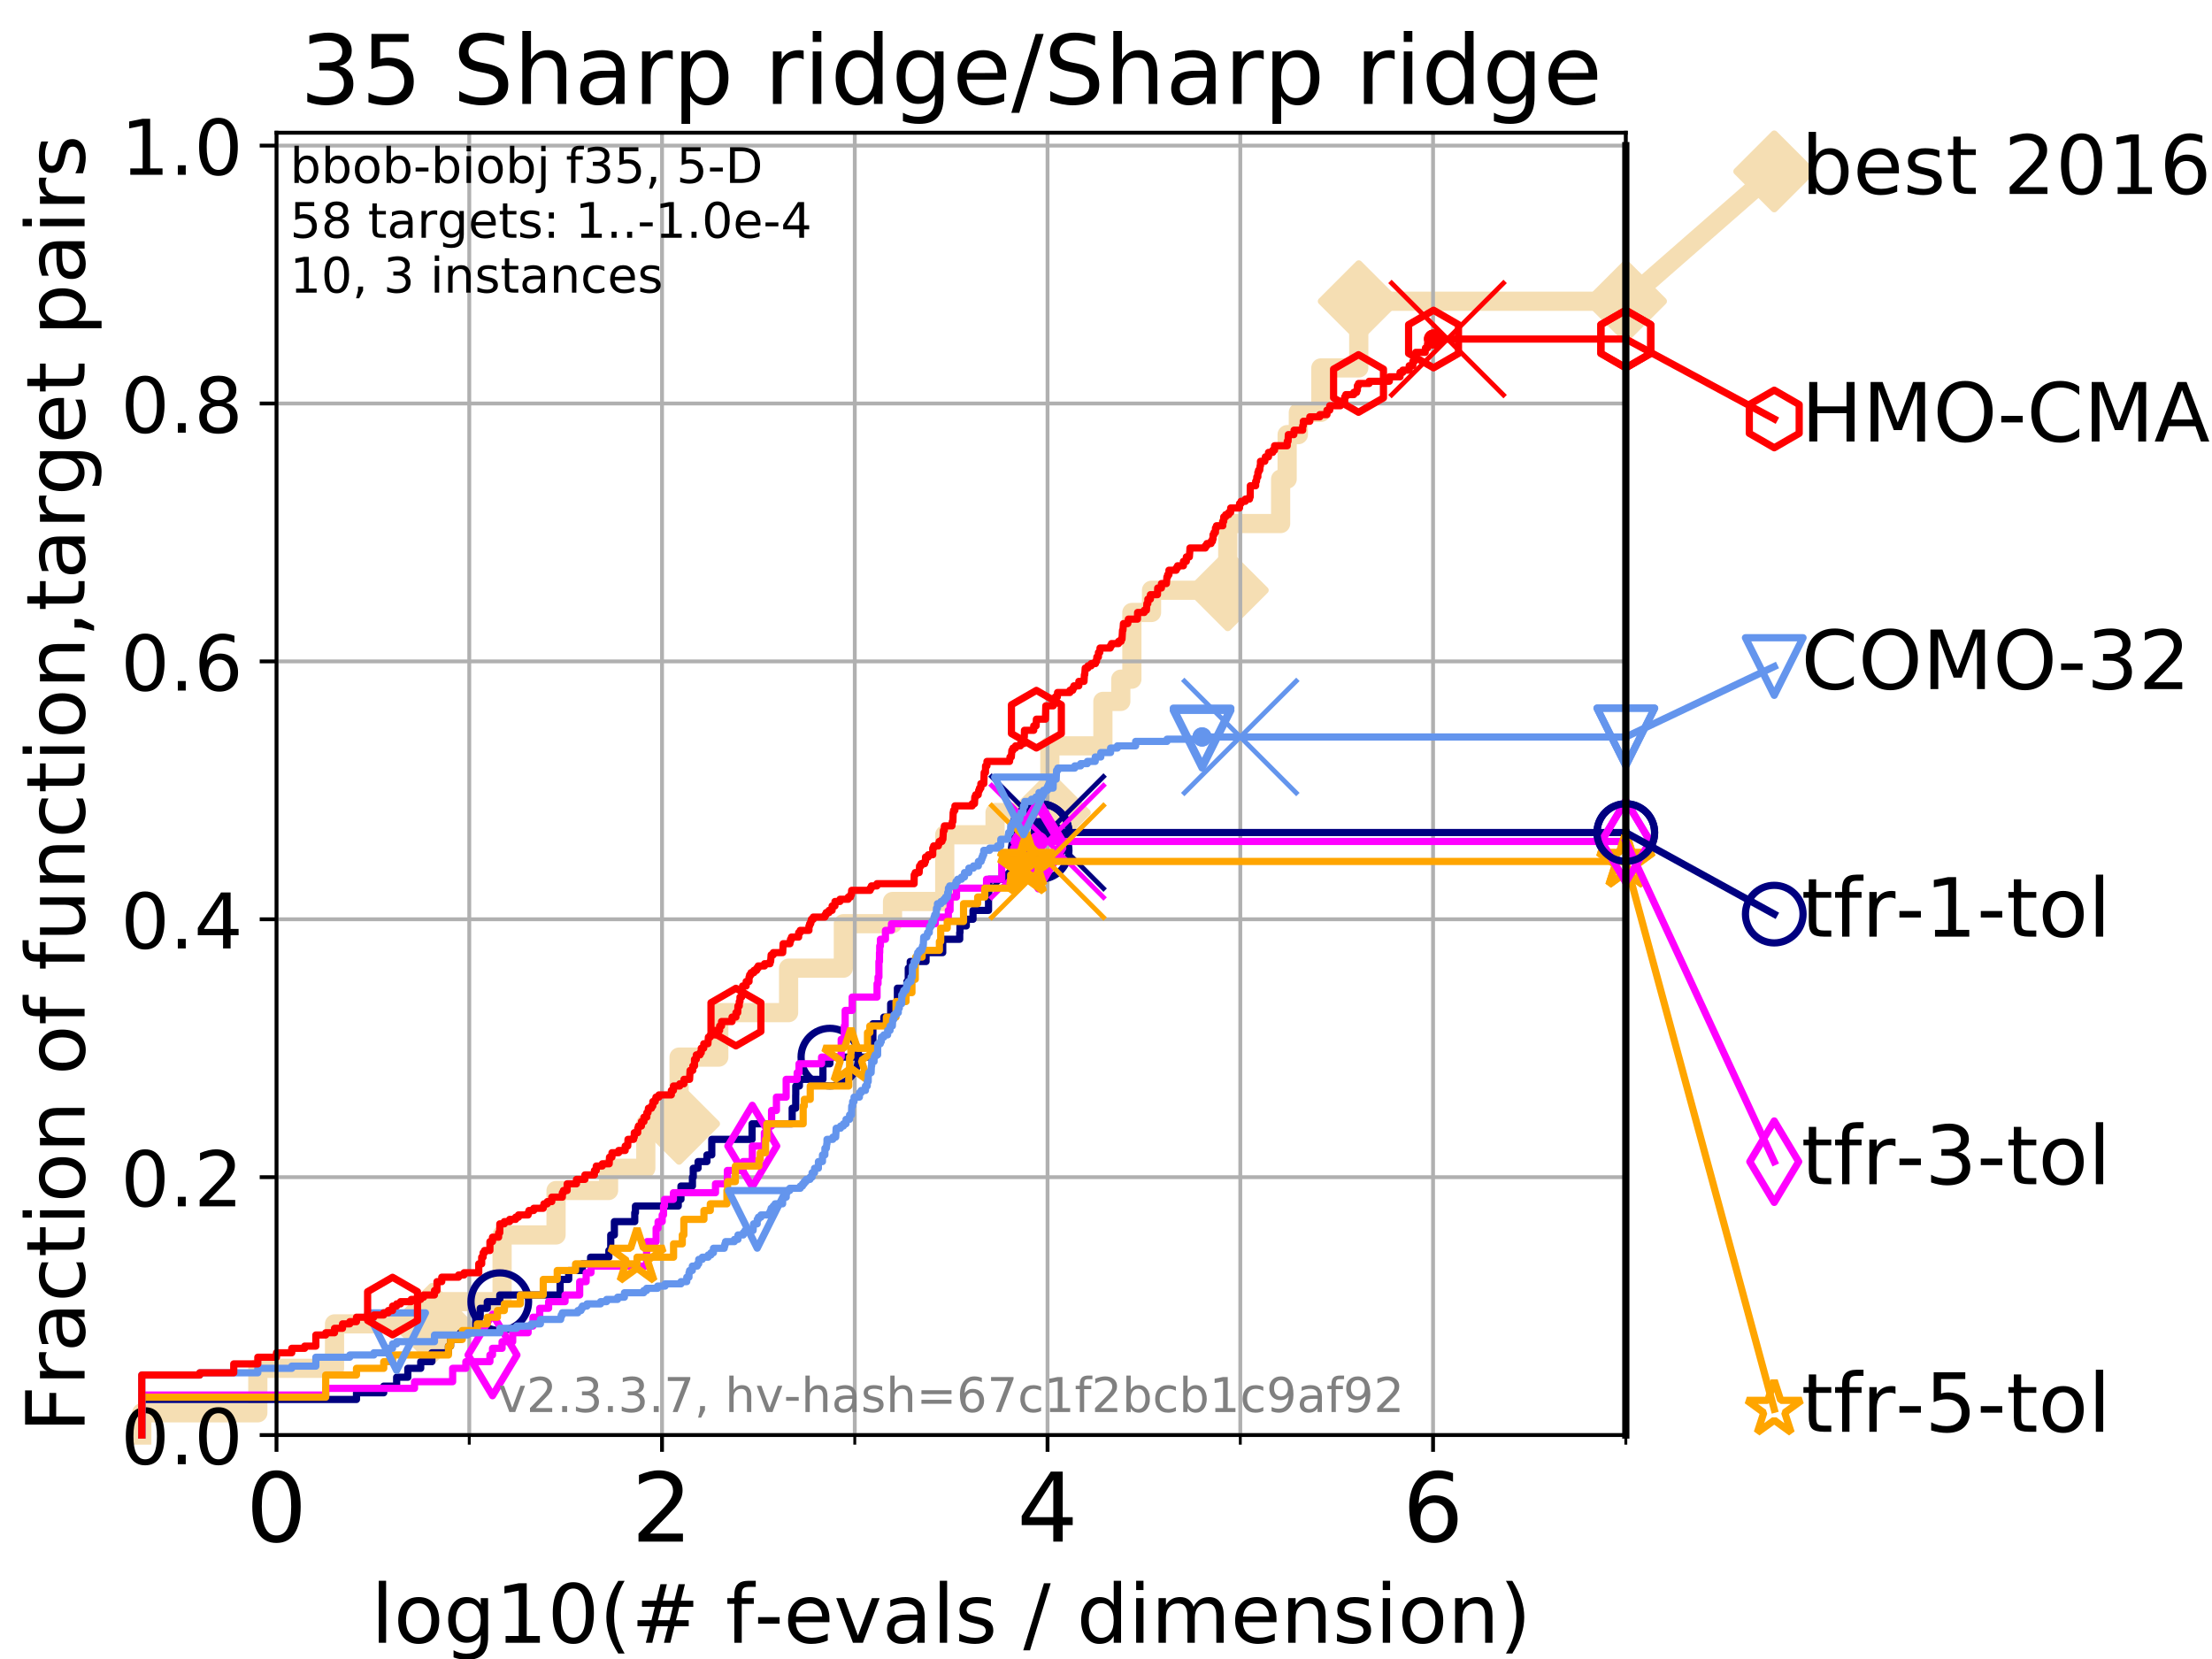 <?xml version="1.0" encoding="utf-8" standalone="no"?>
<!DOCTYPE svg PUBLIC "-//W3C//DTD SVG 1.1//EN"
  "http://www.w3.org/Graphics/SVG/1.1/DTD/svg11.dtd">
<!-- Created with matplotlib (https://matplotlib.org/) -->
<svg height="345.6pt" version="1.1" viewBox="0 0 460.8 345.6" width="460.8pt" xmlns="http://www.w3.org/2000/svg" xmlns:xlink="http://www.w3.org/1999/xlink">
 <defs>
  <style type="text/css">
*{stroke-linecap:butt;stroke-linejoin:round;}
  </style>
 </defs>
 <g id="figure_1">
  <g id="patch_1">
   <path d="M 0 345.6 
L 460.8 345.6 
L 460.8 0 
L 0 0 
z
" style="fill:#ffffff;"/>
  </g>
  <g id="axes_1">
   <g id="patch_2">
    <path d="M 57.6 298.944 
L 338.688 298.944 
L 338.688 27.648 
L 57.6 27.648 
z
" style="fill:#ffffff;"/>
   </g>
   <g id="line2d_1">
    <path d="M 29.533 298.944 
L 29.533 294.313 
L 53.709 294.313 
L 53.709 285.05 
L 69.688 285.05 
L 69.688 275.788 
L 89.973 275.788 
L 89.973 271.157 
L 104.592 271.157 
L 104.592 257.263 
L 115.835 257.263 
L 115.835 248.001 
L 126.773 248.001 
L 126.773 243.37 
L 134.535 243.37 
L 134.535 234.107 
L 141.464 234.107 
L 141.464 220.214 
L 149.735 220.214 
L 149.735 210.951 
L 164.28 210.951 
L 164.28 201.689 
L 175.686 201.689 
L 175.686 192.426 
L 185.928 192.426 
L 185.928 187.795 
L 196.806 187.795 
L 196.806 173.901 
L 207.288 173.901 
L 207.288 169.27 
L 218.699 169.27 
L 218.699 155.377 
L 229.752 155.377 
L 229.752 146.114 
L 233.483 146.114 
L 233.483 141.483 
L 235.79 141.483 
L 235.79 127.589 
L 239.885 127.589 
L 239.885 122.958 
L 255.767 122.958 
L 255.767 109.065 
L 266.778 109.065 
L 266.778 99.802 
L 268.135 99.802 
L 268.135 90.54 
L 270.47 90.54 
L 270.47 85.909 
L 275.16 85.909 
L 275.16 76.646 
L 283.053 76.646 
L 283.053 62.753 
L 338.688 62.753 
" style="fill:none;stroke:#f5deb3;stroke-linecap:square;stroke-width:4;"/>
   </g>
   <g id="line2d_2">
    <defs>
     <path d="M 0 7.778 
L 7.778 0 
L 0 -7.778 
L -7.778 0 
z
" id="m7c97d9b8d4" style="stroke:#f5deb3;stroke-linejoin:miter;stroke-width:1.5;"/>
    </defs>
    <g>
     <use style="fill:#f5deb3;stroke:#f5deb3;stroke-linejoin:miter;stroke-width:1.5;" x="89.973" xlink:href="#m7c97d9b8d4" y="275.788"/>
     <use style="fill:#f5deb3;stroke:#f5deb3;stroke-linejoin:miter;stroke-width:1.5;" x="141.464" xlink:href="#m7c97d9b8d4" y="234.107"/>
     <use style="fill:#f5deb3;stroke:#f5deb3;stroke-linejoin:miter;stroke-width:1.5;" x="218.699" xlink:href="#m7c97d9b8d4" y="169.27"/>
     <use style="fill:#f5deb3;stroke:#f5deb3;stroke-linejoin:miter;stroke-width:1.5;" x="255.767" xlink:href="#m7c97d9b8d4" y="122.958"/>
     <use style="fill:#f5deb3;stroke:#f5deb3;stroke-linejoin:miter;stroke-width:1.5;" x="283.053" xlink:href="#m7c97d9b8d4" y="62.753"/>
     <use style="fill:#f5deb3;stroke:#f5deb3;stroke-linejoin:miter;stroke-width:1.5;" x="338.688" xlink:href="#m7c97d9b8d4" y="62.753"/>
    </g>
   </g>
   <g id="line2d_3">
    <path style="fill:none;stroke:#f5deb3;stroke-linecap:square;stroke-width:4;"/>
    <g/>
   </g>
   <g id="line2d_4">
    <path d="M 338.688 62.753 
L 369.608 35.706 
" style="fill:none;stroke:#f5deb3;stroke-linecap:square;stroke-width:4;"/>
    <g>
     <use style="fill:#f5deb3;stroke:#f5deb3;stroke-linejoin:miter;stroke-width:1.5;" x="338.688" xlink:href="#m7c97d9b8d4" y="62.753"/>
     <use style="fill:#f5deb3;stroke:#f5deb3;stroke-linejoin:miter;stroke-width:1.5;" x="369.608" xlink:href="#m7c97d9b8d4" y="35.706"/>
    </g>
   </g>
   <g id="matplotlib.axis_1">
    <g id="xtick_1">
     <g id="line2d_5">
      <path clip-path="url(#p5912c3bd93)" d="M 57.6 298.944 
L 57.6 27.648 
" style="fill:none;stroke:#b0b0b0;stroke-linecap:square;stroke-width:0.8;"/>
     </g>
     <g id="line2d_6">
      <defs>
       <path d="M 0 0 
L 0 3.5 
" id="mcadece34d8" style="stroke:#000000;stroke-width:0.8;"/>
      </defs>
      <g>
       <use style="stroke:#000000;stroke-width:0.8;" x="57.6" xlink:href="#mcadece34d8" y="298.944"/>
      </g>
     </g>
     <g id="text_1">
      <!-- 0 -->
      <defs>
       <path d="M 31.781 66.406 
Q 24.172 66.406 20.328 58.906 
Q 16.5 51.422 16.5 36.375 
Q 16.5 21.391 20.328 13.891 
Q 24.172 6.391 31.781 6.391 
Q 39.453 6.391 43.281 13.891 
Q 47.125 21.391 47.125 36.375 
Q 47.125 51.422 43.281 58.906 
Q 39.453 66.406 31.781 66.406 
z
M 31.781 74.219 
Q 44.047 74.219 50.516 64.516 
Q 56.984 54.828 56.984 36.375 
Q 56.984 17.969 50.516 8.266 
Q 44.047 -1.422 31.781 -1.422 
Q 19.531 -1.422 13.062 8.266 
Q 6.594 17.969 6.594 36.375 
Q 6.594 54.828 13.062 64.516 
Q 19.531 74.219 31.781 74.219 
z
" id="DejaVuSans-48"/>
      </defs>
      <g transform="translate(51.237 321.141)scale(0.2 -0.2)">
       <use xlink:href="#DejaVuSans-48"/>
      </g>
     </g>
    </g>
    <g id="xtick_2">
     <g id="line2d_7">
      <path clip-path="url(#p5912c3bd93)" d="M 137.911 298.944 
L 137.911 27.648 
" style="fill:none;stroke:#b0b0b0;stroke-linecap:square;stroke-width:0.8;"/>
     </g>
     <g id="line2d_8">
      <g>
       <use style="stroke:#000000;stroke-width:0.8;" x="137.911" xlink:href="#mcadece34d8" y="298.944"/>
      </g>
     </g>
     <g id="text_2">
      <!-- 2 -->
      <defs>
       <path d="M 19.188 8.297 
L 53.609 8.297 
L 53.609 0 
L 7.328 0 
L 7.328 8.297 
Q 12.938 14.109 22.625 23.891 
Q 32.328 33.688 34.812 36.531 
Q 39.547 41.844 41.422 45.531 
Q 43.312 49.219 43.312 52.781 
Q 43.312 58.594 39.234 62.25 
Q 35.156 65.922 28.609 65.922 
Q 23.969 65.922 18.812 64.312 
Q 13.672 62.703 7.812 59.422 
L 7.812 69.391 
Q 13.766 71.781 18.938 73 
Q 24.125 74.219 28.422 74.219 
Q 39.75 74.219 46.484 68.547 
Q 53.219 62.891 53.219 53.422 
Q 53.219 48.922 51.531 44.891 
Q 49.859 40.875 45.406 35.406 
Q 44.188 33.984 37.641 27.219 
Q 31.109 20.453 19.188 8.297 
z
" id="DejaVuSans-50"/>
      </defs>
      <g transform="translate(131.548 321.141)scale(0.2 -0.2)">
       <use xlink:href="#DejaVuSans-50"/>
      </g>
     </g>
    </g>
    <g id="xtick_3">
     <g id="line2d_9">
      <path clip-path="url(#p5912c3bd93)" d="M 218.222 298.944 
L 218.222 27.648 
" style="fill:none;stroke:#b0b0b0;stroke-linecap:square;stroke-width:0.8;"/>
     </g>
     <g id="line2d_10">
      <g>
       <use style="stroke:#000000;stroke-width:0.8;" x="218.222" xlink:href="#mcadece34d8" y="298.944"/>
      </g>
     </g>
     <g id="text_3">
      <!-- 4 -->
      <defs>
       <path d="M 37.797 64.312 
L 12.891 25.391 
L 37.797 25.391 
z
M 35.203 72.906 
L 47.609 72.906 
L 47.609 25.391 
L 58.016 25.391 
L 58.016 17.188 
L 47.609 17.188 
L 47.609 0 
L 37.797 0 
L 37.797 17.188 
L 4.891 17.188 
L 4.891 26.703 
z
" id="DejaVuSans-52"/>
      </defs>
      <g transform="translate(211.859 321.141)scale(0.2 -0.2)">
       <use xlink:href="#DejaVuSans-52"/>
      </g>
     </g>
    </g>
    <g id="xtick_4">
     <g id="line2d_11">
      <path clip-path="url(#p5912c3bd93)" d="M 298.533 298.944 
L 298.533 27.648 
" style="fill:none;stroke:#b0b0b0;stroke-linecap:square;stroke-width:0.8;"/>
     </g>
     <g id="line2d_12">
      <g>
       <use style="stroke:#000000;stroke-width:0.8;" x="298.533" xlink:href="#mcadece34d8" y="298.944"/>
      </g>
     </g>
     <g id="text_4">
      <!-- 6 -->
      <defs>
       <path d="M 33.016 40.375 
Q 26.375 40.375 22.484 35.828 
Q 18.609 31.297 18.609 23.391 
Q 18.609 15.531 22.484 10.953 
Q 26.375 6.391 33.016 6.391 
Q 39.656 6.391 43.531 10.953 
Q 47.406 15.531 47.406 23.391 
Q 47.406 31.297 43.531 35.828 
Q 39.656 40.375 33.016 40.375 
z
M 52.594 71.297 
L 52.594 62.312 
Q 48.875 64.062 45.094 64.984 
Q 41.312 65.922 37.594 65.922 
Q 27.828 65.922 22.672 59.328 
Q 17.531 52.734 16.797 39.406 
Q 19.672 43.656 24.016 45.922 
Q 28.375 48.188 33.594 48.188 
Q 44.578 48.188 50.953 41.516 
Q 57.328 34.859 57.328 23.391 
Q 57.328 12.156 50.688 5.359 
Q 44.047 -1.422 33.016 -1.422 
Q 20.359 -1.422 13.672 8.266 
Q 6.984 17.969 6.984 36.375 
Q 6.984 53.656 15.188 63.938 
Q 23.391 74.219 37.203 74.219 
Q 40.922 74.219 44.703 73.484 
Q 48.484 72.75 52.594 71.297 
z
" id="DejaVuSans-54"/>
      </defs>
      <g transform="translate(292.17 321.141)scale(0.2 -0.2)">
       <use xlink:href="#DejaVuSans-54"/>
      </g>
     </g>
    </g>
    <g id="xtick_5">
     <g id="line2d_13">
      <path clip-path="url(#p5912c3bd93)" d="M 97.755 298.944 
L 97.755 27.648 
" style="fill:none;stroke:#b0b0b0;stroke-linecap:square;stroke-width:0.8;"/>
     </g>
     <g id="line2d_14">
      <defs>
       <path d="M 0 0 
L 0 2 
" id="mb7c34af070" style="stroke:#000000;stroke-width:0.6;"/>
      </defs>
      <g>
       <use style="stroke:#000000;stroke-width:0.6;" x="97.755" xlink:href="#mb7c34af070" y="298.944"/>
      </g>
     </g>
    </g>
    <g id="xtick_6">
     <g id="line2d_15">
      <path clip-path="url(#p5912c3bd93)" d="M 178.066 298.944 
L 178.066 27.648 
" style="fill:none;stroke:#b0b0b0;stroke-linecap:square;stroke-width:0.8;"/>
     </g>
     <g id="line2d_16">
      <g>
       <use style="stroke:#000000;stroke-width:0.6;" x="178.066" xlink:href="#mb7c34af070" y="298.944"/>
      </g>
     </g>
    </g>
    <g id="xtick_7">
     <g id="line2d_17">
      <path clip-path="url(#p5912c3bd93)" d="M 258.377 298.944 
L 258.377 27.648 
" style="fill:none;stroke:#b0b0b0;stroke-linecap:square;stroke-width:0.8;"/>
     </g>
     <g id="line2d_18">
      <g>
       <use style="stroke:#000000;stroke-width:0.6;" x="258.377" xlink:href="#mb7c34af070" y="298.944"/>
      </g>
     </g>
    </g>
    <g id="xtick_8">
     <g id="line2d_19">
      <path clip-path="url(#p5912c3bd93)" d="M 338.688 298.944 
L 338.688 27.648 
" style="fill:none;stroke:#b0b0b0;stroke-linecap:square;stroke-width:0.8;"/>
     </g>
     <g id="line2d_20">
      <g>
       <use style="stroke:#000000;stroke-width:0.6;" x="338.688" xlink:href="#mb7c34af070" y="298.944"/>
      </g>
     </g>
    </g>
    <g id="text_5">
     <!-- log10(# f-evals / dimension) -->
     <defs>
      <path d="M 9.422 75.984 
L 18.406 75.984 
L 18.406 0 
L 9.422 0 
z
" id="DejaVuSans-108"/>
      <path d="M 30.609 48.391 
Q 23.391 48.391 19.188 42.75 
Q 14.984 37.109 14.984 27.297 
Q 14.984 17.484 19.156 11.844 
Q 23.344 6.203 30.609 6.203 
Q 37.797 6.203 41.984 11.859 
Q 46.188 17.531 46.188 27.297 
Q 46.188 37.016 41.984 42.703 
Q 37.797 48.391 30.609 48.391 
z
M 30.609 56 
Q 42.328 56 49.016 48.375 
Q 55.719 40.766 55.719 27.297 
Q 55.719 13.875 49.016 6.219 
Q 42.328 -1.422 30.609 -1.422 
Q 18.844 -1.422 12.172 6.219 
Q 5.516 13.875 5.516 27.297 
Q 5.516 40.766 12.172 48.375 
Q 18.844 56 30.609 56 
z
" id="DejaVuSans-111"/>
      <path d="M 45.406 27.984 
Q 45.406 37.75 41.375 43.109 
Q 37.359 48.484 30.078 48.484 
Q 22.859 48.484 18.828 43.109 
Q 14.797 37.75 14.797 27.984 
Q 14.797 18.266 18.828 12.891 
Q 22.859 7.516 30.078 7.516 
Q 37.359 7.516 41.375 12.891 
Q 45.406 18.266 45.406 27.984 
z
M 54.391 6.781 
Q 54.391 -7.172 48.188 -13.984 
Q 42 -20.797 29.203 -20.797 
Q 24.469 -20.797 20.266 -20.094 
Q 16.062 -19.391 12.109 -17.922 
L 12.109 -9.188 
Q 16.062 -11.328 19.922 -12.344 
Q 23.781 -13.375 27.781 -13.375 
Q 36.625 -13.375 41.016 -8.766 
Q 45.406 -4.156 45.406 5.172 
L 45.406 9.625 
Q 42.625 4.781 38.281 2.391 
Q 33.938 0 27.875 0 
Q 17.828 0 11.672 7.656 
Q 5.516 15.328 5.516 27.984 
Q 5.516 40.672 11.672 48.328 
Q 17.828 56 27.875 56 
Q 33.938 56 38.281 53.609 
Q 42.625 51.219 45.406 46.391 
L 45.406 54.688 
L 54.391 54.688 
z
" id="DejaVuSans-103"/>
      <path d="M 12.406 8.297 
L 28.516 8.297 
L 28.516 63.922 
L 10.984 60.406 
L 10.984 69.391 
L 28.422 72.906 
L 38.281 72.906 
L 38.281 8.297 
L 54.391 8.297 
L 54.391 0 
L 12.406 0 
z
" id="DejaVuSans-49"/>
      <path d="M 31 75.875 
Q 24.469 64.656 21.281 53.656 
Q 18.109 42.672 18.109 31.391 
Q 18.109 20.125 21.312 9.062 
Q 24.516 -2 31 -13.188 
L 23.188 -13.188 
Q 15.875 -1.703 12.234 9.375 
Q 8.594 20.453 8.594 31.391 
Q 8.594 42.281 12.203 53.312 
Q 15.828 64.359 23.188 75.875 
z
" id="DejaVuSans-40"/>
      <path d="M 51.125 44 
L 36.922 44 
L 32.812 27.688 
L 47.125 27.688 
z
M 43.797 71.781 
L 38.719 51.516 
L 52.984 51.516 
L 58.109 71.781 
L 65.922 71.781 
L 60.891 51.516 
L 76.125 51.516 
L 76.125 44 
L 58.984 44 
L 54.984 27.688 
L 70.516 27.688 
L 70.516 20.219 
L 53.078 20.219 
L 48 0 
L 40.188 0 
L 45.219 20.219 
L 30.906 20.219 
L 25.875 0 
L 18.016 0 
L 23.094 20.219 
L 7.719 20.219 
L 7.719 27.688 
L 24.906 27.688 
L 29 44 
L 13.281 44 
L 13.281 51.516 
L 30.906 51.516 
L 35.891 71.781 
z
" id="DejaVuSans-35"/>
      <path id="DejaVuSans-32"/>
      <path d="M 37.109 75.984 
L 37.109 68.5 
L 28.516 68.5 
Q 23.688 68.5 21.797 66.547 
Q 19.922 64.594 19.922 59.516 
L 19.922 54.688 
L 34.719 54.688 
L 34.719 47.703 
L 19.922 47.703 
L 19.922 0 
L 10.891 0 
L 10.891 47.703 
L 2.297 47.703 
L 2.297 54.688 
L 10.891 54.688 
L 10.891 58.5 
Q 10.891 67.625 15.141 71.797 
Q 19.391 75.984 28.609 75.984 
z
" id="DejaVuSans-102"/>
      <path d="M 4.891 31.391 
L 31.203 31.391 
L 31.203 23.391 
L 4.891 23.391 
z
" id="DejaVuSans-45"/>
      <path d="M 56.203 29.594 
L 56.203 25.203 
L 14.891 25.203 
Q 15.484 15.922 20.484 11.062 
Q 25.484 6.203 34.422 6.203 
Q 39.594 6.203 44.453 7.469 
Q 49.312 8.734 54.109 11.281 
L 54.109 2.781 
Q 49.266 0.734 44.188 -0.344 
Q 39.109 -1.422 33.891 -1.422 
Q 20.797 -1.422 13.156 6.188 
Q 5.516 13.812 5.516 26.812 
Q 5.516 40.234 12.766 48.109 
Q 20.016 56 32.328 56 
Q 43.359 56 49.781 48.891 
Q 56.203 41.797 56.203 29.594 
z
M 47.219 32.234 
Q 47.125 39.594 43.094 43.984 
Q 39.062 48.391 32.422 48.391 
Q 24.906 48.391 20.391 44.141 
Q 15.875 39.891 15.188 32.172 
z
" id="DejaVuSans-101"/>
      <path d="M 2.984 54.688 
L 12.5 54.688 
L 29.594 8.797 
L 46.688 54.688 
L 56.203 54.688 
L 35.688 0 
L 23.484 0 
z
" id="DejaVuSans-118"/>
      <path d="M 34.281 27.484 
Q 23.391 27.484 19.188 25 
Q 14.984 22.516 14.984 16.5 
Q 14.984 11.719 18.141 8.906 
Q 21.297 6.109 26.703 6.109 
Q 34.188 6.109 38.703 11.406 
Q 43.219 16.703 43.219 25.484 
L 43.219 27.484 
z
M 52.203 31.203 
L 52.203 0 
L 43.219 0 
L 43.219 8.297 
Q 40.141 3.328 35.547 0.953 
Q 30.953 -1.422 24.312 -1.422 
Q 15.922 -1.422 10.953 3.297 
Q 6 8.016 6 15.922 
Q 6 25.141 12.172 29.828 
Q 18.359 34.516 30.609 34.516 
L 43.219 34.516 
L 43.219 35.406 
Q 43.219 41.609 39.141 45 
Q 35.062 48.391 27.688 48.391 
Q 23 48.391 18.547 47.266 
Q 14.109 46.141 10.016 43.891 
L 10.016 52.203 
Q 14.938 54.109 19.578 55.047 
Q 24.219 56 28.609 56 
Q 40.484 56 46.344 49.844 
Q 52.203 43.703 52.203 31.203 
z
" id="DejaVuSans-97"/>
      <path d="M 44.281 53.078 
L 44.281 44.578 
Q 40.484 46.531 36.375 47.5 
Q 32.281 48.484 27.875 48.484 
Q 21.188 48.484 17.844 46.438 
Q 14.5 44.391 14.5 40.281 
Q 14.5 37.156 16.891 35.375 
Q 19.281 33.594 26.516 31.984 
L 29.594 31.297 
Q 39.156 29.25 43.188 25.516 
Q 47.219 21.781 47.219 15.094 
Q 47.219 7.469 41.188 3.016 
Q 35.156 -1.422 24.609 -1.422 
Q 20.219 -1.422 15.453 -0.562 
Q 10.688 0.297 5.422 2 
L 5.422 11.281 
Q 10.406 8.688 15.234 7.391 
Q 20.062 6.109 24.812 6.109 
Q 31.156 6.109 34.562 8.281 
Q 37.984 10.453 37.984 14.406 
Q 37.984 18.062 35.516 20.016 
Q 33.062 21.969 24.703 23.781 
L 21.578 24.516 
Q 13.234 26.266 9.516 29.906 
Q 5.812 33.547 5.812 39.891 
Q 5.812 47.609 11.281 51.797 
Q 16.75 56 26.812 56 
Q 31.781 56 36.172 55.266 
Q 40.578 54.547 44.281 53.078 
z
" id="DejaVuSans-115"/>
      <path d="M 25.391 72.906 
L 33.688 72.906 
L 8.297 -9.281 
L 0 -9.281 
z
" id="DejaVuSans-47"/>
      <path d="M 45.406 46.391 
L 45.406 75.984 
L 54.391 75.984 
L 54.391 0 
L 45.406 0 
L 45.406 8.203 
Q 42.578 3.328 38.25 0.953 
Q 33.938 -1.422 27.875 -1.422 
Q 17.969 -1.422 11.734 6.484 
Q 5.516 14.406 5.516 27.297 
Q 5.516 40.188 11.734 48.094 
Q 17.969 56 27.875 56 
Q 33.938 56 38.25 53.625 
Q 42.578 51.266 45.406 46.391 
z
M 14.797 27.297 
Q 14.797 17.391 18.875 11.75 
Q 22.953 6.109 30.078 6.109 
Q 37.203 6.109 41.297 11.75 
Q 45.406 17.391 45.406 27.297 
Q 45.406 37.203 41.297 42.844 
Q 37.203 48.484 30.078 48.484 
Q 22.953 48.484 18.875 42.844 
Q 14.797 37.203 14.797 27.297 
z
" id="DejaVuSans-100"/>
      <path d="M 9.422 54.688 
L 18.406 54.688 
L 18.406 0 
L 9.422 0 
z
M 9.422 75.984 
L 18.406 75.984 
L 18.406 64.594 
L 9.422 64.594 
z
" id="DejaVuSans-105"/>
      <path d="M 52 44.188 
Q 55.375 50.25 60.062 53.125 
Q 64.75 56 71.094 56 
Q 79.641 56 84.281 50.016 
Q 88.922 44.047 88.922 33.016 
L 88.922 0 
L 79.891 0 
L 79.891 32.719 
Q 79.891 40.578 77.094 44.375 
Q 74.312 48.188 68.609 48.188 
Q 61.625 48.188 57.562 43.547 
Q 53.516 38.922 53.516 30.906 
L 53.516 0 
L 44.484 0 
L 44.484 32.719 
Q 44.484 40.625 41.703 44.406 
Q 38.922 48.188 33.109 48.188 
Q 26.219 48.188 22.156 43.531 
Q 18.109 38.875 18.109 30.906 
L 18.109 0 
L 9.078 0 
L 9.078 54.688 
L 18.109 54.688 
L 18.109 46.188 
Q 21.188 51.219 25.484 53.609 
Q 29.781 56 35.688 56 
Q 41.656 56 45.828 52.969 
Q 50 49.953 52 44.188 
z
" id="DejaVuSans-109"/>
      <path d="M 54.891 33.016 
L 54.891 0 
L 45.906 0 
L 45.906 32.719 
Q 45.906 40.484 42.875 44.328 
Q 39.844 48.188 33.797 48.188 
Q 26.516 48.188 22.312 43.547 
Q 18.109 38.922 18.109 30.906 
L 18.109 0 
L 9.078 0 
L 9.078 54.688 
L 18.109 54.688 
L 18.109 46.188 
Q 21.344 51.125 25.703 53.562 
Q 30.078 56 35.797 56 
Q 45.219 56 50.047 50.172 
Q 54.891 44.344 54.891 33.016 
z
" id="DejaVuSans-110"/>
      <path d="M 8.016 75.875 
L 15.828 75.875 
Q 23.141 64.359 26.781 53.312 
Q 30.422 42.281 30.422 31.391 
Q 30.422 20.453 26.781 9.375 
Q 23.141 -1.703 15.828 -13.188 
L 8.016 -13.188 
Q 14.5 -2 17.703 9.062 
Q 20.906 20.125 20.906 31.391 
Q 20.906 42.672 17.703 53.656 
Q 14.5 64.656 8.016 75.875 
z
" id="DejaVuSans-41"/>
     </defs>
     <g transform="translate(77.303 342.218)scale(0.17 -0.17)">
      <use xlink:href="#DejaVuSans-108"/>
      <use x="27.783" xlink:href="#DejaVuSans-111"/>
      <use x="88.965" xlink:href="#DejaVuSans-103"/>
      <use x="152.441" xlink:href="#DejaVuSans-49"/>
      <use x="216.064" xlink:href="#DejaVuSans-48"/>
      <use x="279.688" xlink:href="#DejaVuSans-40"/>
      <use x="318.701" xlink:href="#DejaVuSans-35"/>
      <use x="402.49" xlink:href="#DejaVuSans-32"/>
      <use x="434.277" xlink:href="#DejaVuSans-102"/>
      <use x="469.404" xlink:href="#DejaVuSans-45"/>
      <use x="505.488" xlink:href="#DejaVuSans-101"/>
      <use x="567.012" xlink:href="#DejaVuSans-118"/>
      <use x="626.191" xlink:href="#DejaVuSans-97"/>
      <use x="687.471" xlink:href="#DejaVuSans-108"/>
      <use x="715.254" xlink:href="#DejaVuSans-115"/>
      <use x="767.354" xlink:href="#DejaVuSans-32"/>
      <use x="799.141" xlink:href="#DejaVuSans-47"/>
      <use x="832.832" xlink:href="#DejaVuSans-32"/>
      <use x="864.619" xlink:href="#DejaVuSans-100"/>
      <use x="928.096" xlink:href="#DejaVuSans-105"/>
      <use x="955.879" xlink:href="#DejaVuSans-109"/>
      <use x="1053.291" xlink:href="#DejaVuSans-101"/>
      <use x="1114.814" xlink:href="#DejaVuSans-110"/>
      <use x="1178.193" xlink:href="#DejaVuSans-115"/>
      <use x="1230.293" xlink:href="#DejaVuSans-105"/>
      <use x="1258.076" xlink:href="#DejaVuSans-111"/>
      <use x="1319.258" xlink:href="#DejaVuSans-110"/>
      <use x="1382.637" xlink:href="#DejaVuSans-41"/>
     </g>
    </g>
   </g>
   <g id="matplotlib.axis_2">
    <g id="ytick_1">
     <g id="line2d_21">
      <path clip-path="url(#p5912c3bd93)" d="M 57.6 298.944 
L 338.688 298.944 
" style="fill:none;stroke:#b0b0b0;stroke-linecap:square;stroke-width:0.8;"/>
     </g>
     <g id="line2d_22">
      <defs>
       <path d="M 0 0 
L -3.5 0 
" id="mdc5dca3e6d" style="stroke:#000000;stroke-width:0.8;"/>
      </defs>
      <g>
       <use style="stroke:#000000;stroke-width:0.8;" x="57.6" xlink:href="#mdc5dca3e6d" y="298.944"/>
      </g>
     </g>
     <g id="text_6">
      <!-- 0.0 -->
      <defs>
       <path d="M 10.688 12.406 
L 21 12.406 
L 21 0 
L 10.688 0 
z
" id="DejaVuSans-46"/>
      </defs>
      <g transform="translate(25.155 305.023)scale(0.16 -0.16)">
       <use xlink:href="#DejaVuSans-48"/>
       <use x="63.623" xlink:href="#DejaVuSans-46"/>
       <use x="95.41" xlink:href="#DejaVuSans-48"/>
      </g>
     </g>
    </g>
    <g id="ytick_2">
     <g id="line2d_23">
      <path clip-path="url(#p5912c3bd93)" d="M 57.6 245.222 
L 338.688 245.222 
" style="fill:none;stroke:#b0b0b0;stroke-linecap:square;stroke-width:0.8;"/>
     </g>
     <g id="line2d_24">
      <g>
       <use style="stroke:#000000;stroke-width:0.8;" x="57.6" xlink:href="#mdc5dca3e6d" y="245.222"/>
      </g>
     </g>
     <g id="text_7">
      <!-- 0.2 -->
      <g transform="translate(25.155 251.301)scale(0.16 -0.16)">
       <use xlink:href="#DejaVuSans-48"/>
       <use x="63.623" xlink:href="#DejaVuSans-46"/>
       <use x="95.41" xlink:href="#DejaVuSans-50"/>
      </g>
     </g>
    </g>
    <g id="ytick_3">
     <g id="line2d_25">
      <path clip-path="url(#p5912c3bd93)" d="M 57.6 191.5 
L 338.688 191.5 
" style="fill:none;stroke:#b0b0b0;stroke-linecap:square;stroke-width:0.8;"/>
     </g>
     <g id="line2d_26">
      <g>
       <use style="stroke:#000000;stroke-width:0.8;" x="57.6" xlink:href="#mdc5dca3e6d" y="191.5"/>
      </g>
     </g>
     <g id="text_8">
      <!-- 0.4 -->
      <g transform="translate(25.155 197.579)scale(0.16 -0.16)">
       <use xlink:href="#DejaVuSans-48"/>
       <use x="63.623" xlink:href="#DejaVuSans-46"/>
       <use x="95.41" xlink:href="#DejaVuSans-52"/>
      </g>
     </g>
    </g>
    <g id="ytick_4">
     <g id="line2d_27">
      <path clip-path="url(#p5912c3bd93)" d="M 57.6 137.778 
L 338.688 137.778 
" style="fill:none;stroke:#b0b0b0;stroke-linecap:square;stroke-width:0.8;"/>
     </g>
     <g id="line2d_28">
      <g>
       <use style="stroke:#000000;stroke-width:0.8;" x="57.6" xlink:href="#mdc5dca3e6d" y="137.778"/>
      </g>
     </g>
     <g id="text_9">
      <!-- 0.6 -->
      <g transform="translate(25.155 143.857)scale(0.16 -0.16)">
       <use xlink:href="#DejaVuSans-48"/>
       <use x="63.623" xlink:href="#DejaVuSans-46"/>
       <use x="95.41" xlink:href="#DejaVuSans-54"/>
      </g>
     </g>
    </g>
    <g id="ytick_5">
     <g id="line2d_29">
      <path clip-path="url(#p5912c3bd93)" d="M 57.6 84.056 
L 338.688 84.056 
" style="fill:none;stroke:#b0b0b0;stroke-linecap:square;stroke-width:0.8;"/>
     </g>
     <g id="line2d_30">
      <g>
       <use style="stroke:#000000;stroke-width:0.8;" x="57.6" xlink:href="#mdc5dca3e6d" y="84.056"/>
      </g>
     </g>
     <g id="text_10">
      <!-- 0.8 -->
      <defs>
       <path d="M 31.781 34.625 
Q 24.75 34.625 20.719 30.859 
Q 16.703 27.094 16.703 20.516 
Q 16.703 13.922 20.719 10.156 
Q 24.75 6.391 31.781 6.391 
Q 38.812 6.391 42.859 10.172 
Q 46.922 13.969 46.922 20.516 
Q 46.922 27.094 42.891 30.859 
Q 38.875 34.625 31.781 34.625 
z
M 21.922 38.812 
Q 15.578 40.375 12.031 44.719 
Q 8.5 49.078 8.5 55.328 
Q 8.5 64.062 14.719 69.141 
Q 20.953 74.219 31.781 74.219 
Q 42.672 74.219 48.875 69.141 
Q 55.078 64.062 55.078 55.328 
Q 55.078 49.078 51.531 44.719 
Q 48 40.375 41.703 38.812 
Q 48.828 37.156 52.797 32.312 
Q 56.781 27.484 56.781 20.516 
Q 56.781 9.906 50.312 4.234 
Q 43.844 -1.422 31.781 -1.422 
Q 19.734 -1.422 13.25 4.234 
Q 6.781 9.906 6.781 20.516 
Q 6.781 27.484 10.781 32.312 
Q 14.797 37.156 21.922 38.812 
z
M 18.312 54.391 
Q 18.312 48.734 21.844 45.562 
Q 25.391 42.391 31.781 42.391 
Q 38.141 42.391 41.719 45.562 
Q 45.312 48.734 45.312 54.391 
Q 45.312 60.062 41.719 63.234 
Q 38.141 66.406 31.781 66.406 
Q 25.391 66.406 21.844 63.234 
Q 18.312 60.062 18.312 54.391 
z
" id="DejaVuSans-56"/>
      </defs>
      <g transform="translate(25.155 90.135)scale(0.16 -0.16)">
       <use xlink:href="#DejaVuSans-48"/>
       <use x="63.623" xlink:href="#DejaVuSans-46"/>
       <use x="95.41" xlink:href="#DejaVuSans-56"/>
      </g>
     </g>
    </g>
    <g id="ytick_6">
     <g id="line2d_31">
      <path clip-path="url(#p5912c3bd93)" d="M 57.6 30.334 
L 338.688 30.334 
" style="fill:none;stroke:#b0b0b0;stroke-linecap:square;stroke-width:0.8;"/>
     </g>
     <g id="line2d_32">
      <g>
       <use style="stroke:#000000;stroke-width:0.8;" x="57.6" xlink:href="#mdc5dca3e6d" y="30.334"/>
      </g>
     </g>
     <g id="text_11">
      <!-- 1.0 -->
      <g transform="translate(25.155 36.413)scale(0.16 -0.16)">
       <use xlink:href="#DejaVuSans-49"/>
       <use x="63.623" xlink:href="#DejaVuSans-46"/>
       <use x="95.41" xlink:href="#DejaVuSans-48"/>
      </g>
     </g>
    </g>
    <g id="text_12">
     <!-- Fraction of function,target pairs -->
     <defs>
      <path d="M 9.812 72.906 
L 51.703 72.906 
L 51.703 64.594 
L 19.672 64.594 
L 19.672 43.109 
L 48.578 43.109 
L 48.578 34.812 
L 19.672 34.812 
L 19.672 0 
L 9.812 0 
z
" id="DejaVuSans-70"/>
      <path d="M 41.109 46.297 
Q 39.594 47.172 37.812 47.578 
Q 36.031 48 33.891 48 
Q 26.266 48 22.188 43.047 
Q 18.109 38.094 18.109 28.812 
L 18.109 0 
L 9.078 0 
L 9.078 54.688 
L 18.109 54.688 
L 18.109 46.188 
Q 20.953 51.172 25.484 53.578 
Q 30.031 56 36.531 56 
Q 37.453 56 38.578 55.875 
Q 39.703 55.766 41.062 55.516 
z
" id="DejaVuSans-114"/>
      <path d="M 48.781 52.594 
L 48.781 44.188 
Q 44.969 46.297 41.141 47.344 
Q 37.312 48.391 33.406 48.391 
Q 24.656 48.391 19.812 42.844 
Q 14.984 37.312 14.984 27.297 
Q 14.984 17.281 19.812 11.734 
Q 24.656 6.203 33.406 6.203 
Q 37.312 6.203 41.141 7.25 
Q 44.969 8.297 48.781 10.406 
L 48.781 2.094 
Q 45.016 0.344 40.984 -0.531 
Q 36.969 -1.422 32.422 -1.422 
Q 20.062 -1.422 12.781 6.344 
Q 5.516 14.109 5.516 27.297 
Q 5.516 40.672 12.859 48.328 
Q 20.219 56 33.016 56 
Q 37.156 56 41.109 55.141 
Q 45.062 54.297 48.781 52.594 
z
" id="DejaVuSans-99"/>
      <path d="M 18.312 70.219 
L 18.312 54.688 
L 36.812 54.688 
L 36.812 47.703 
L 18.312 47.703 
L 18.312 18.016 
Q 18.312 11.328 20.141 9.422 
Q 21.969 7.516 27.594 7.516 
L 36.812 7.516 
L 36.812 0 
L 27.594 0 
Q 17.188 0 13.234 3.875 
Q 9.281 7.766 9.281 18.016 
L 9.281 47.703 
L 2.688 47.703 
L 2.688 54.688 
L 9.281 54.688 
L 9.281 70.219 
z
" id="DejaVuSans-116"/>
      <path d="M 8.5 21.578 
L 8.5 54.688 
L 17.484 54.688 
L 17.484 21.922 
Q 17.484 14.156 20.5 10.266 
Q 23.531 6.391 29.594 6.391 
Q 36.859 6.391 41.078 11.031 
Q 45.312 15.672 45.312 23.688 
L 45.312 54.688 
L 54.297 54.688 
L 54.297 0 
L 45.312 0 
L 45.312 8.406 
Q 42.047 3.422 37.719 1 
Q 33.406 -1.422 27.688 -1.422 
Q 18.266 -1.422 13.375 4.438 
Q 8.5 10.297 8.5 21.578 
z
M 31.109 56 
z
" id="DejaVuSans-117"/>
      <path d="M 11.719 12.406 
L 22.016 12.406 
L 22.016 4 
L 14.016 -11.625 
L 7.719 -11.625 
L 11.719 4 
z
" id="DejaVuSans-44"/>
      <path d="M 18.109 8.203 
L 18.109 -20.797 
L 9.078 -20.797 
L 9.078 54.688 
L 18.109 54.688 
L 18.109 46.391 
Q 20.953 51.266 25.266 53.625 
Q 29.594 56 35.594 56 
Q 45.562 56 51.781 48.094 
Q 58.016 40.188 58.016 27.297 
Q 58.016 14.406 51.781 6.484 
Q 45.562 -1.422 35.594 -1.422 
Q 29.594 -1.422 25.266 0.953 
Q 20.953 3.328 18.109 8.203 
z
M 48.688 27.297 
Q 48.688 37.203 44.609 42.844 
Q 40.531 48.484 33.406 48.484 
Q 26.266 48.484 22.188 42.844 
Q 18.109 37.203 18.109 27.297 
Q 18.109 17.391 22.188 11.75 
Q 26.266 6.109 33.406 6.109 
Q 40.531 6.109 44.609 11.75 
Q 48.688 17.391 48.688 27.297 
z
" id="DejaVuSans-112"/>
     </defs>
     <g transform="translate(17.62 298.435)rotate(-90)scale(0.17 -0.17)">
      <use xlink:href="#DejaVuSans-70"/>
      <use x="57.41" xlink:href="#DejaVuSans-114"/>
      <use x="98.523" xlink:href="#DejaVuSans-97"/>
      <use x="159.803" xlink:href="#DejaVuSans-99"/>
      <use x="214.783" xlink:href="#DejaVuSans-116"/>
      <use x="253.992" xlink:href="#DejaVuSans-105"/>
      <use x="281.775" xlink:href="#DejaVuSans-111"/>
      <use x="342.957" xlink:href="#DejaVuSans-110"/>
      <use x="406.336" xlink:href="#DejaVuSans-32"/>
      <use x="438.123" xlink:href="#DejaVuSans-111"/>
      <use x="499.305" xlink:href="#DejaVuSans-102"/>
      <use x="534.51" xlink:href="#DejaVuSans-32"/>
      <use x="566.297" xlink:href="#DejaVuSans-102"/>
      <use x="601.502" xlink:href="#DejaVuSans-117"/>
      <use x="664.881" xlink:href="#DejaVuSans-110"/>
      <use x="728.26" xlink:href="#DejaVuSans-99"/>
      <use x="783.24" xlink:href="#DejaVuSans-116"/>
      <use x="822.449" xlink:href="#DejaVuSans-105"/>
      <use x="850.232" xlink:href="#DejaVuSans-111"/>
      <use x="911.414" xlink:href="#DejaVuSans-110"/>
      <use x="974.793" xlink:href="#DejaVuSans-44"/>
      <use x="1006.58" xlink:href="#DejaVuSans-116"/>
      <use x="1045.789" xlink:href="#DejaVuSans-97"/>
      <use x="1107.068" xlink:href="#DejaVuSans-114"/>
      <use x="1148.166" xlink:href="#DejaVuSans-103"/>
      <use x="1211.643" xlink:href="#DejaVuSans-101"/>
      <use x="1273.166" xlink:href="#DejaVuSans-116"/>
      <use x="1312.375" xlink:href="#DejaVuSans-32"/>
      <use x="1344.162" xlink:href="#DejaVuSans-112"/>
      <use x="1407.639" xlink:href="#DejaVuSans-97"/>
      <use x="1468.918" xlink:href="#DejaVuSans-105"/>
      <use x="1496.701" xlink:href="#DejaVuSans-114"/>
      <use x="1537.814" xlink:href="#DejaVuSans-115"/>
     </g>
    </g>
   </g>
   <g id="line2d_33">
    <defs>
     <path d="M 0 1.5 
C 0.398 1.5 0.779 1.342 1.061 1.061 
C 1.342 0.779 1.5 0.398 1.5 0 
C 1.5 -0.398 1.342 -0.779 1.061 -1.061 
C 0.779 -1.342 0.398 -1.5 0 -1.5 
C -0.398 -1.5 -0.779 -1.342 -1.061 -1.061 
C -1.342 -0.779 -1.5 -0.398 -1.5 0 
C -1.5 0.398 -1.342 0.779 -1.061 1.061 
C -0.779 1.342 -0.398 1.5 0 1.5 
z
" id="m6faf3cce83" style="stroke:#f5deb3;"/>
    </defs>
    <g>
     <use style="fill:#f5deb3;stroke:#f5deb3;" x="283.053" xlink:href="#m6faf3cce83" y="62.753"/>
     <use style="fill:#f5deb3;stroke:#f5deb3;" x="283.053" xlink:href="#m6faf3cce83" y="62.753"/>
    </g>
   </g>
   <g id="line2d_34">
    <defs>
     <path d="M 0 1.5 
C 0.398 1.5 0.779 1.342 1.061 1.061 
C 1.342 0.779 1.5 0.398 1.5 0 
C 1.5 -0.398 1.342 -0.779 1.061 -1.061 
C 0.779 -1.342 0.398 -1.5 0 -1.5 
C -0.398 -1.5 -0.779 -1.342 -1.061 -1.061 
C -1.342 -0.779 -1.5 -0.398 -1.5 0 
C -1.5 0.398 -1.342 0.779 -1.061 1.061 
C -0.779 1.342 -0.398 1.5 0 1.5 
z
" id="mb4c213e848" style="stroke:#000080;"/>
    </defs>
    <g>
     <use style="fill:#000080;stroke:#000080;" x="216.68" xlink:href="#mb4c213e848" y="173.438"/>
     <use style="fill:#000080;stroke:#000080;" x="216.68" xlink:href="#mb4c213e848" y="173.438"/>
    </g>
   </g>
   <g id="line2d_35">
    <path d="M 29.533 298.944 
L 29.533 291.534 
L 74.263 291.534 
L 74.263 290.145 
L 79.939 290.145 
L 79.939 288.755 
L 82.627 288.755 
L 82.627 286.903 
L 84.956 286.903 
L 84.956 285.05 
L 87.644 285.05 
L 87.644 283.661 
L 89.973 283.661 
L 89.973 281.809 
L 93.422 281.809 
L 93.422 280.419 
L 93.864 280.419 
L 93.864 279.03 
L 95.918 279.03 
L 95.918 277.64 
L 99.098 277.64 
L 99.098 274.399 
L 100.04 274.399 
L 100.04 272.546 
L 101.507 272.546 
L 101.507 271.157 
L 104.115 271.157 
L 104.115 269.767 
L 116.68 269.767 
L 116.68 266.526 
L 118.471 266.526 
L 118.471 264.673 
L 121.31 264.673 
L 121.31 263.284 
L 123.03 263.284 
L 123.03 261.894 
L 126.839 261.894 
L 126.839 260.505 
L 127.229 260.505 
L 127.229 257.263 
L 127.985 257.263 
L 127.985 254.484 
L 132.23 254.484 
L 132.23 252.632 
L 132.375 252.632 
L 132.375 251.243 
L 141.293 251.243 
L 141.293 249.853 
L 141.858 249.853 
L 141.858 247.075 
L 144.246 247.075 
L 144.246 245.222 
L 144.415 245.222 
L 144.415 243.37 
L 145.418 243.37 
L 145.418 241.98 
L 147.267 241.98 
L 147.267 240.591 
L 148.277 240.591 
L 148.277 237.349 
L 156.67 237.349 
L 156.67 234.107 
L 165.025 234.107 
L 165.025 230.865 
L 165.761 230.865 
L 165.761 228.087 
L 165.775 228.087 
L 165.775 226.234 
L 166.528 226.234 
L 166.528 224.845 
L 171.433 224.845 
L 171.433 221.603 
L 172.881 221.603 
L 172.881 220.214 
L 181.54 220.214 
L 181.54 216.972 
L 181.843 216.972 
L 181.843 213.267 
L 184.12 213.267 
L 184.12 211.877 
L 185.544 211.877 
L 185.544 209.099 
L 186.945 209.099 
L 186.945 205.857 
L 188.924 205.857 
L 188.924 204.467 
L 189.21 204.467 
L 189.21 201.689 
L 189.619 201.689 
L 189.619 200.299 
L 192.915 200.299 
L 192.915 198.447 
L 196.388 198.447 
L 196.388 195.668 
L 199.925 195.668 
L 199.925 194.279 
L 199.981 194.279 
L 199.981 192.889 
L 201.3 192.889 
L 201.3 191.5 
L 202.696 191.5 
L 202.696 189.648 
L 205.929 189.648 
L 205.929 186.869 
L 205.987 186.869 
L 205.987 185.016 
L 206.007 185.016 
L 206.007 183.164 
L 210.819 183.164 
L 210.819 181.775 
L 215.472 181.775 
L 215.472 180.385 
L 215.768 180.385 
L 215.768 177.143 
L 216.68 177.143 
L 216.68 173.438 
L 338.688 173.438 
" style="fill:none;stroke:#000080;stroke-linecap:square;stroke-width:1.5;"/>
   </g>
   <g id="line2d_36">
    <defs>
     <path d="M 0 6 
C 1.591 6 3.117 5.368 4.243 4.243 
C 5.368 3.117 6 1.591 6 0 
C 6 -1.591 5.368 -3.117 4.243 -4.243 
C 3.117 -5.368 1.591 -6 0 -6 
C -1.591 -6 -3.117 -5.368 -4.243 -4.243 
C -5.368 -3.117 -6 -1.591 -6 0 
C -6 1.591 -5.368 3.117 -4.243 4.243 
C -3.117 5.368 -1.591 6 0 6 
z
" id="mf59c33de5a" style="stroke:#000080;stroke-width:1.5;"/>
    </defs>
    <g>
     <use style="fill-opacity:0;stroke:#000080;stroke-width:1.5;" x="104.115" xlink:href="#mf59c33de5a" y="271.157"/>
     <use style="fill-opacity:0;stroke:#000080;stroke-width:1.5;" x="172.881" xlink:href="#mf59c33de5a" y="220.214"/>
     <use style="fill-opacity:0;stroke:#000080;stroke-width:1.5;" x="216.68" xlink:href="#mf59c33de5a" y="177.143"/>
     <use style="fill-opacity:0;stroke:#000080;stroke-width:1.5;" x="216.68" xlink:href="#mf59c33de5a" y="173.438"/>
     <use style="fill-opacity:0;stroke:#000080;stroke-width:1.5;" x="216.68" xlink:href="#mf59c33de5a" y="173.438"/>
     <use style="fill-opacity:0;stroke:#000080;stroke-width:1.5;" x="338.688" xlink:href="#mf59c33de5a" y="173.438"/>
    </g>
   </g>
   <g id="line2d_37">
    <path style="fill:none;stroke:#000080;stroke-linecap:square;stroke-width:1.5;"/>
    <g/>
   </g>
   <g id="line2d_38">
    <path clip-path="url(#p5912c3bd93)" d="M 218.224 173.438 
" style="fill:none;stroke:#000080;stroke-linecap:square;stroke-width:1.5;"/>
    <defs>
     <path d="M -12 12 
L 12 -12 
M -12 -12 
L 12 12 
" id="m6016894664" style="stroke:#000080;"/>
    </defs>
    <g clip-path="url(#p5912c3bd93)">
     <use style="fill:#000080;stroke:#000080;" x="218.224" xlink:href="#m6016894664" y="173.438"/>
    </g>
   </g>
   <g id="line2d_39">
    <defs>
     <path d="M 0 1.5 
C 0.398 1.5 0.779 1.342 1.061 1.061 
C 1.342 0.779 1.5 0.398 1.5 0 
C 1.5 -0.398 1.342 -0.779 1.061 -1.061 
C 0.779 -1.342 0.398 -1.5 0 -1.5 
C -0.398 -1.5 -0.779 -1.342 -1.061 -1.061 
C -1.342 -0.779 -1.5 -0.398 -1.5 0 
C -1.5 0.398 -1.342 0.779 -1.061 1.061 
C -0.779 1.342 -0.398 1.5 0 1.5 
z
" id="m21258fa102" style="stroke:#ff00ff;"/>
    </defs>
    <g>
     <use style="fill:#ff00ff;stroke:#ff00ff;" x="216.298" xlink:href="#m21258fa102" y="175.291"/>
     <use style="fill:#ff00ff;stroke:#ff00ff;" x="216.298" xlink:href="#m21258fa102" y="175.291"/>
    </g>
   </g>
   <g id="line2d_40">
    <path d="M 29.533 298.944 
L 29.533 290.608 
L 67.851 290.608 
L 67.851 289.218 
L 86.351 289.218 
L 86.351 287.829 
L 94.295 287.829 
L 94.295 285.05 
L 97.044 285.05 
L 97.044 283.661 
L 102.06 283.661 
L 102.06 282.272 
L 102.597 282.272 
L 102.597 280.882 
L 104.592 280.882 
L 104.592 279.493 
L 106.803 279.493 
L 106.803 277.64 
L 110.017 277.64 
L 110.017 276.251 
L 111.023 276.251 
L 111.023 274.399 
L 112.432 274.399 
L 112.432 272.546 
L 114.284 272.546 
L 114.284 271.157 
L 117.71 271.157 
L 117.71 269.767 
L 120.759 269.767 
L 120.759 266.989 
L 122.105 266.989 
L 122.105 265.136 
L 123.111 265.136 
L 123.111 263.747 
L 134.703 263.747 
L 134.703 260.042 
L 134.787 260.042 
L 134.787 258.653 
L 136.683 258.653 
L 136.683 255.874 
L 137.09 255.874 
L 137.09 254.484 
L 137.946 254.484 
L 137.946 253.095 
L 138.222 253.095 
L 138.222 251.243 
L 138.426 251.243 
L 138.426 249.853 
L 140.287 249.853 
L 140.287 248.464 
L 149.049 248.464 
L 149.049 246.611 
L 151.518 246.611 
L 151.518 243.833 
L 154.801 243.833 
L 154.801 241.98 
L 156.718 241.98 
L 156.718 238.738 
L 159.232 238.738 
L 159.232 235.96 
L 160.055 235.96 
L 160.055 234.57 
L 160.727 234.57 
L 160.727 231.328 
L 161.743 231.328 
L 161.743 228.55 
L 163.773 228.55 
L 163.773 224.845 
L 166.062 224.845 
L 166.062 223.455 
L 166.453 223.455 
L 166.453 221.603 
L 171.145 221.603 
L 171.145 220.214 
L 175.24 220.214 
L 175.24 216.509 
L 175.892 216.509 
L 175.892 213.73 
L 176.065 213.73 
L 176.065 210.488 
L 177.521 210.488 
L 177.521 207.709 
L 182.706 207.709 
L 182.706 204.931 
L 182.913 204.931 
L 182.913 203.541 
L 183.097 203.541 
L 183.097 200.299 
L 183.212 200.299 
L 183.212 198.447 
L 183.259 198.447 
L 183.259 197.057 
L 183.406 197.057 
L 183.406 195.668 
L 184.454 195.668 
L 184.454 193.816 
L 185.707 193.816 
L 185.707 192.426 
L 194.846 192.426 
L 194.846 191.037 
L 197.554 191.037 
L 197.554 189.648 
L 197.914 189.648 
L 197.914 186.869 
L 199.257 186.869 
L 199.257 185.016 
L 205.514 185.016 
L 205.514 183.164 
L 208.68 183.164 
L 208.68 179.459 
L 211.143 179.459 
L 211.143 176.68 
L 216.298 176.68 
L 216.298 175.291 
L 338.688 175.291 
" style="fill:none;stroke:#ff00ff;stroke-linecap:square;stroke-width:1.5;"/>
   </g>
   <g id="line2d_41">
    <defs>
     <path d="M 0 8.485 
L 5.091 0 
L 0 -8.485 
L -5.091 0 
z
" id="m890e30f83a" style="stroke:#ff00ff;stroke-linejoin:miter;stroke-width:1.5;"/>
    </defs>
    <g>
     <use style="fill-opacity:0;stroke:#ff00ff;stroke-linejoin:miter;stroke-width:1.5;" x="102.597" xlink:href="#m890e30f83a" y="282.272"/>
     <use style="fill-opacity:0;stroke:#ff00ff;stroke-linejoin:miter;stroke-width:1.5;" x="156.718" xlink:href="#m890e30f83a" y="238.738"/>
     <use style="fill-opacity:0;stroke:#ff00ff;stroke-linejoin:miter;stroke-width:1.5;" x="216.298" xlink:href="#m890e30f83a" y="176.68"/>
     <use style="fill-opacity:0;stroke:#ff00ff;stroke-linejoin:miter;stroke-width:1.5;" x="216.298" xlink:href="#m890e30f83a" y="175.291"/>
     <use style="fill-opacity:0;stroke:#ff00ff;stroke-linejoin:miter;stroke-width:1.5;" x="216.298" xlink:href="#m890e30f83a" y="175.291"/>
     <use style="fill-opacity:0;stroke:#ff00ff;stroke-linejoin:miter;stroke-width:1.5;" x="338.688" xlink:href="#m890e30f83a" y="175.291"/>
    </g>
   </g>
   <g id="line2d_42">
    <path style="fill:none;stroke:#ff00ff;stroke-linecap:square;stroke-width:1.5;"/>
    <g/>
   </g>
   <g id="line2d_43">
    <path clip-path="url(#p5912c3bd93)" d="M 218.223 175.291 
" style="fill:none;stroke:#ff00ff;stroke-linecap:square;stroke-width:1.5;"/>
    <defs>
     <path d="M -12 12 
L 12 -12 
M -12 -12 
L 12 12 
" id="m648c03b3fe" style="stroke:#ff00ff;"/>
    </defs>
    <g clip-path="url(#p5912c3bd93)">
     <use style="fill:#ff00ff;stroke:#ff00ff;" x="218.223" xlink:href="#m648c03b3fe" y="175.291"/>
    </g>
   </g>
   <g id="line2d_44">
    <defs>
     <path d="M 0 1.5 
C 0.398 1.5 0.779 1.342 1.061 1.061 
C 1.342 0.779 1.5 0.398 1.5 0 
C 1.5 -0.398 1.342 -0.779 1.061 -1.061 
C 0.779 -1.342 0.398 -1.5 0 -1.5 
C -0.398 -1.5 -0.779 -1.342 -1.061 -1.061 
C -1.342 -0.779 -1.5 -0.398 -1.5 0 
C -1.5 0.398 -1.342 0.779 -1.061 1.061 
C -0.779 1.342 -0.398 1.5 0 1.5 
z
" id="m763b70d8e9" style="stroke:#ffa500;"/>
    </defs>
    <g>
     <use style="fill:#ffa500;stroke:#ffa500;" x="213.872" xlink:href="#m763b70d8e9" y="179.459"/>
     <use style="fill:#ffa500;stroke:#ffa500;" x="213.872" xlink:href="#m763b70d8e9" y="179.459"/>
    </g>
   </g>
   <g id="line2d_45">
    <path d="M 29.533 298.944 
L 29.533 291.071 
L 67.851 291.071 
L 67.851 286.44 
L 74.263 286.44 
L 74.263 285.05 
L 79.939 285.05 
L 79.939 283.661 
L 81.776 283.661 
L 81.776 282.272 
L 93.422 282.272 
L 93.422 280.419 
L 93.864 280.419 
L 93.864 279.03 
L 96.301 279.03 
L 96.301 277.177 
L 99.418 277.177 
L 99.418 275.788 
L 101.507 275.788 
L 101.507 274.399 
L 103.623 274.399 
L 103.623 273.009 
L 105.057 273.009 
L 105.057 271.62 
L 108.389 271.62 
L 108.389 269.767 
L 113.168 269.767 
L 113.168 266.526 
L 116.081 266.526 
L 116.081 264.673 
L 119.899 264.673 
L 119.899 263.284 
L 132.707 263.284 
L 132.707 261.894 
L 140.318 261.894 
L 140.318 259.116 
L 142.134 259.116 
L 142.134 257.263 
L 142.459 257.263 
L 142.459 254.021 
L 146.644 254.021 
L 146.644 252.169 
L 147.967 252.169 
L 147.967 250.779 
L 151.438 250.779 
L 151.438 248.001 
L 151.566 248.001 
L 151.566 246.148 
L 153.193 246.148 
L 153.193 242.906 
L 158.097 242.906 
L 158.097 241.517 
L 158.369 241.517 
L 158.369 240.128 
L 159.487 240.128 
L 159.487 237.349 
L 159.748 237.349 
L 159.748 234.107 
L 167.314 234.107 
L 167.314 230.402 
L 167.551 230.402 
L 167.551 229.013 
L 168.788 229.013 
L 168.788 226.234 
L 176.812 226.234 
L 176.812 222.992 
L 176.984 222.992 
L 176.984 220.214 
L 177.256 220.214 
L 177.256 218.361 
L 180.715 218.361 
L 180.715 215.119 
L 181.199 215.119 
L 181.199 213.73 
L 184.644 213.73 
L 184.644 211.877 
L 186.657 211.877 
L 186.657 208.635 
L 188.744 208.635 
L 188.744 206.783 
L 189.974 206.783 
L 189.974 204.004 
L 190.665 204.004 
L 190.665 200.762 
L 190.759 200.762 
L 190.759 199.373 
L 192.099 199.373 
L 192.099 197.984 
L 195.694 197.984 
L 195.694 196.131 
L 195.966 196.131 
L 195.966 193.353 
L 197.323 193.353 
L 197.323 191.963 
L 200.725 191.963 
L 200.725 188.258 
L 203.667 188.258 
L 203.667 186.869 
L 205.15 186.869 
L 205.15 185.016 
L 210.537 185.016 
L 210.537 182.238 
L 212.897 182.238 
L 212.897 180.848 
L 213.872 180.848 
L 213.872 179.459 
L 338.688 179.459 
" style="fill:none;stroke:#ffa500;stroke-linecap:square;stroke-width:1.5;"/>
   </g>
   <g id="line2d_46">
    <defs>
     <path d="M 0 -6 
L -1.347 -1.854 
L -5.706 -1.854 
L -2.18 0.708 
L -3.527 4.854 
L -0 2.292 
L 3.527 4.854 
L 2.18 0.708 
L 5.706 -1.854 
L 1.347 -1.854 
z
" id="ma90b83af1a" style="stroke:#ffa500;stroke-linejoin:bevel;stroke-width:1.5;"/>
    </defs>
    <g>
     <use style="fill-opacity:0;stroke:#ffa500;stroke-linejoin:bevel;stroke-width:1.5;" x="132.707" xlink:href="#ma90b83af1a" y="261.894"/>
     <use style="fill-opacity:0;stroke:#ffa500;stroke-linejoin:bevel;stroke-width:1.5;" x="177.256" xlink:href="#ma90b83af1a" y="220.214"/>
     <use style="fill-opacity:0;stroke:#ffa500;stroke-linejoin:bevel;stroke-width:1.5;" x="213.872" xlink:href="#ma90b83af1a" y="180.848"/>
     <use style="fill-opacity:0;stroke:#ffa500;stroke-linejoin:bevel;stroke-width:1.5;" x="213.872" xlink:href="#ma90b83af1a" y="179.459"/>
     <use style="fill-opacity:0;stroke:#ffa500;stroke-linejoin:bevel;stroke-width:1.5;" x="213.872" xlink:href="#ma90b83af1a" y="179.459"/>
     <use style="fill-opacity:0;stroke:#ffa500;stroke-linejoin:bevel;stroke-width:1.5;" x="338.688" xlink:href="#ma90b83af1a" y="179.459"/>
    </g>
   </g>
   <g id="line2d_47">
    <path style="fill:none;stroke:#ffa500;stroke-linecap:square;stroke-width:1.5;"/>
    <g/>
   </g>
   <g id="line2d_48">
    <path clip-path="url(#p5912c3bd93)" d="M 218.224 179.459 
" style="fill:none;stroke:#ffa500;stroke-linecap:square;stroke-width:1.5;"/>
    <defs>
     <path d="M -12 12 
L 12 -12 
M -12 -12 
L 12 12 
" id="m73481777a6" style="stroke:#ffa500;"/>
    </defs>
    <g clip-path="url(#p5912c3bd93)">
     <use style="fill:#ffa500;stroke:#ffa500;" x="218.224" xlink:href="#m73481777a6" y="179.459"/>
    </g>
   </g>
   <g id="line2d_49">
    <defs>
     <path d="M 0 1.5 
C 0.398 1.5 0.779 1.342 1.061 1.061 
C 1.342 0.779 1.5 0.398 1.5 0 
C 1.5 -0.398 1.342 -0.779 1.061 -1.061 
C 0.779 -1.342 0.398 -1.5 0 -1.5 
C -0.398 -1.5 -0.779 -1.342 -1.061 -1.061 
C -1.342 -0.779 -1.5 -0.398 -1.5 0 
C -1.5 0.398 -1.342 0.779 -1.061 1.061 
C -0.779 1.342 -0.398 1.5 0 1.5 
z
" id="m07e41a2344" style="stroke:#6495ed;"/>
    </defs>
    <g>
     <use style="fill:#6495ed;stroke:#6495ed;" x="250.412" xlink:href="#m07e41a2344" y="153.524"/>
     <use style="fill:#6495ed;stroke:#6495ed;" x="250.412" xlink:href="#m07e41a2344" y="153.524"/>
    </g>
   </g>
   <g id="line2d_50">
    <path d="M 29.533 298.944 
L 29.533 286.44 
L 41.621 286.44 
L 41.621 285.977 
L 53.709 285.977 
L 53.709 285.05 
L 60.78 285.05 
L 60.78 284.587 
L 65.797 284.587 
L 65.797 282.735 
L 72.868 282.735 
L 72.868 282.272 
L 77.885 282.272 
L 77.885 281.809 
L 80.881 281.809 
L 80.881 280.882 
L 81.776 280.882 
L 81.776 279.956 
L 82.627 279.956 
L 82.627 279.493 
L 90.509 279.493 
L 90.509 278.104 
L 97.403 278.104 
L 97.403 277.64 
L 104.115 277.64 
L 104.115 276.714 
L 107.614 276.714 
L 107.614 276.251 
L 110.694 276.251 
L 110.694 275.788 
L 112.581 275.788 
L 112.581 274.862 
L 116.798 274.862 
L 116.798 274.399 
L 116.914 274.399 
L 116.914 273.935 
L 117.145 273.935 
L 117.145 273.472 
L 120.382 273.472 
L 120.382 273.009 
L 121.037 273.009 
L 121.037 272.546 
L 121.31 272.546 
L 121.31 272.083 
L 122.277 272.083 
L 122.277 271.62 
L 125.111 271.62 
L 125.111 271.157 
L 126.372 271.157 
L 126.372 270.694 
L 128.65 270.694 
L 128.65 270.231 
L 130.073 270.231 
L 130.073 269.304 
L 134.106 269.304 
L 134.106 268.841 
L 134.703 268.841 
L 134.703 268.378 
L 136.98 268.378 
L 136.98 267.915 
L 138.561 267.915 
L 138.561 267.452 
L 141.858 267.452 
L 141.858 266.989 
L 143.067 266.989 
L 143.067 266.062 
L 143.528 266.062 
L 143.528 265.136 
L 143.654 265.136 
L 143.654 264.673 
L 144.221 264.673 
L 144.221 263.747 
L 145.259 263.747 
L 145.259 263.284 
L 145.554 263.284 
L 145.554 262.357 
L 146.302 262.357 
L 146.302 261.894 
L 147.53 261.894 
L 147.53 261.431 
L 148.103 261.431 
L 148.103 260.968 
L 148.62 260.968 
L 148.62 260.042 
L 150.866 260.042 
L 150.866 259.579 
L 150.999 259.579 
L 150.999 259.116 
L 151.146 259.116 
L 151.146 258.653 
L 152.988 258.653 
L 152.988 258.189 
L 153.736 258.189 
L 153.736 257.263 
L 154.841 257.263 
L 154.841 256.8 
L 155.194 256.8 
L 155.194 256.337 
L 156.883 256.337 
L 156.977 254.948 
L 157.743 254.948 
L 157.743 254.021 
L 157.987 254.021 
L 157.987 253.558 
L 158.519 253.558 
L 158.519 253.095 
L 160.269 253.095 
L 160.269 252.632 
L 160.48 252.632 
L 160.48 252.169 
L 160.642 252.169 
L 160.642 251.706 
L 161.073 251.706 
L 161.073 251.243 
L 161.466 251.243 
L 161.466 250.779 
L 163.037 250.779 
L 163.037 249.853 
L 163.16 249.853 
L 163.16 249.39 
L 163.789 249.39 
L 163.789 248.464 
L 163.977 248.464 
L 163.977 248.001 
L 164.532 248.001 
L 164.532 247.538 
L 166.716 247.538 
L 166.716 247.075 
L 167.178 247.075 
L 167.178 246.611 
L 167.532 246.611 
L 167.532 246.148 
L 167.93 246.148 
L 167.93 245.685 
L 168.746 245.685 
L 168.746 245.222 
L 169.175 245.222 
L 169.175 244.296 
L 169.685 244.296 
L 169.685 243.37 
L 170.484 243.37 
L 170.489 241.98 
L 171.335 241.98 
L 171.335 240.591 
L 171.836 240.591 
L 171.846 239.201 
L 172.147 239.201 
L 172.235 238.275 
L 172.279 238.275 
L 172.279 237.349 
L 173.495 237.349 
L 173.495 236.886 
L 174.092 236.886 
L 174.188 235.033 
L 175.1 235.033 
L 175.1 234.57 
L 175.702 234.57 
L 175.702 234.107 
L 176.244 234.107 
L 176.244 233.181 
L 176.98 233.181 
L 176.98 232.255 
L 177.38 232.255 
L 177.427 230.402 
L 177.618 230.402 
L 177.618 229.476 
L 177.912 229.476 
L 177.912 228.55 
L 179.033 228.55 
L 179.033 227.623 
L 179.412 227.623 
L 179.412 227.16 
L 180.29 227.16 
L 180.29 226.234 
L 180.664 226.234 
L 180.664 225.308 
L 180.867 225.308 
L 180.876 223.918 
L 180.982 223.918 
L 180.982 223.455 
L 181.471 223.455 
L 181.523 222.066 
L 181.583 222.066 
L 181.583 221.14 
L 182.083 221.14 
L 182.083 220.214 
L 182.287 220.214 
L 182.287 219.75 
L 182.826 219.75 
L 182.85 217.435 
L 183.385 217.435 
L 183.385 216.972 
L 183.595 216.972 
L 183.595 216.045 
L 184.12 216.045 
L 184.12 215.582 
L 184.91 215.582 
L 184.91 214.656 
L 185.412 214.656 
L 185.412 213.73 
L 185.895 213.73 
L 185.973 212.34 
L 186.21 212.34 
L 186.21 211.414 
L 186.696 211.414 
L 186.696 210.951 
L 187.132 210.951 
L 187.132 210.025 
L 187.343 210.025 
L 187.343 209.099 
L 187.834 209.099 
L 187.851 207.246 
L 188.1 207.246 
L 188.1 206.783 
L 188.282 206.783 
L 188.282 206.32 
L 188.729 206.32 
L 188.729 205.857 
L 188.896 205.857 
L 188.896 204.931 
L 189.249 204.931 
L 189.249 204.467 
L 189.791 204.467 
L 189.791 203.541 
L 190.046 203.541 
L 190.084 201.226 
L 190.428 201.226 
L 190.428 200.299 
L 190.855 200.299 
L 190.855 199.836 
L 191.05 199.836 
L 191.05 198.91 
L 191.17 198.91 
L 191.17 198.447 
L 191.506 198.447 
L 191.506 197.984 
L 192.021 197.984 
L 192.021 197.521 
L 192.177 197.521 
L 192.177 197.057 
L 192.329 197.057 
L 192.426 195.205 
L 193.073 195.205 
L 193.073 194.742 
L 193.22 194.742 
L 193.22 194.279 
L 193.591 194.279 
L 193.591 193.353 
L 193.74 193.353 
L 193.74 192.889 
L 194.053 192.889 
L 194.126 191.963 
L 194.476 191.963 
L 194.576 191.037 
L 194.723 191.037 
L 194.723 190.574 
L 195.028 190.574 
L 195.087 189.184 
L 195.289 189.184 
L 195.289 188.258 
L 196.022 188.258 
L 196.022 187.795 
L 196.62 187.795 
L 196.62 187.332 
L 196.986 187.332 
L 196.986 186.869 
L 197.398 186.869 
L 197.41 185.943 
L 197.574 185.943 
L 197.574 185.016 
L 197.835 185.016 
L 197.835 184.553 
L 199.006 184.553 
L 199.006 184.09 
L 199.158 184.09 
L 199.158 183.627 
L 199.497 183.627 
L 199.497 183.164 
L 200.301 183.164 
L 200.301 182.701 
L 200.922 182.701 
L 200.922 181.775 
L 201.828 181.775 
L 201.828 180.848 
L 202.777 180.848 
L 202.777 180.385 
L 203.812 180.385 
L 203.812 179.459 
L 204.388 179.459 
L 204.388 178.996 
L 204.561 178.996 
L 204.561 178.533 
L 204.737 178.533 
L 204.737 178.07 
L 204.93 178.07 
L 204.93 177.143 
L 206.148 177.143 
L 206.148 176.68 
L 207.764 176.68 
L 207.764 176.217 
L 208.47 176.217 
L 208.491 174.828 
L 209.938 174.828 
L 210.047 173.901 
L 210.119 173.901 
L 210.119 173.438 
L 210.507 173.438 
L 210.553 172.049 
L 210.906 172.049 
L 210.906 171.586 
L 211.136 171.586 
L 211.136 171.123 
L 211.343 171.123 
L 211.343 170.66 
L 212.448 170.66 
L 212.522 169.733 
L 212.704 169.733 
L 212.704 169.27 
L 213.096 169.27 
L 213.206 167.881 
L 213.471 167.881 
L 213.478 166.955 
L 214.877 166.955 
L 214.877 166.492 
L 215.795 166.492 
L 215.795 166.028 
L 216.444 166.028 
L 216.444 165.102 
L 217.367 165.102 
L 217.367 164.639 
L 218.218 164.639 
L 218.218 164.176 
L 219.381 164.176 
L 219.44 162.323 
L 220.026 162.323 
L 220.106 160.471 
L 220.373 160.471 
L 220.373 160.008 
L 223.894 160.008 
L 223.894 159.545 
L 225.12 159.545 
L 225.12 159.082 
L 226.512 159.082 
L 226.512 158.618 
L 228.153 158.618 
L 228.153 157.692 
L 229.319 157.692 
L 229.319 156.766 
L 231.356 156.766 
L 231.356 155.84 
L 232.771 155.84 
L 232.771 155.377 
L 236.572 155.377 
L 236.572 154.45 
L 243.109 154.45 
L 243.109 153.987 
L 250.412 153.987 
L 250.412 153.524 
L 338.688 153.524 
L 338.688 153.524 
" style="fill:none;stroke:#6495ed;stroke-linecap:square;stroke-width:1.5;"/>
   </g>
   <g id="line2d_51">
    <defs>
     <path d="M -0 6 
L 6 -6 
L -6 -6 
z
" id="m89290c3071" style="stroke:#6495ed;stroke-linejoin:miter;stroke-width:1.5;"/>
    </defs>
    <g>
     <use style="fill-opacity:0;stroke:#6495ed;stroke-linejoin:miter;stroke-width:1.5;" x="82.627" xlink:href="#m89290c3071" y="279.493"/>
     <use style="fill-opacity:0;stroke:#6495ed;stroke-linejoin:miter;stroke-width:1.5;" x="157.743" xlink:href="#m89290c3071" y="254.021"/>
     <use style="fill-opacity:0;stroke:#6495ed;stroke-linejoin:miter;stroke-width:1.5;" x="213.206" xlink:href="#m89290c3071" y="167.881"/>
     <use style="fill-opacity:0;stroke:#6495ed;stroke-linejoin:miter;stroke-width:1.5;" x="250.412" xlink:href="#m89290c3071" y="153.987"/>
     <use style="fill-opacity:0;stroke:#6495ed;stroke-linejoin:miter;stroke-width:1.5;" x="250.412" xlink:href="#m89290c3071" y="153.524"/>
     <use style="fill-opacity:0;stroke:#6495ed;stroke-linejoin:miter;stroke-width:1.5;" x="338.688" xlink:href="#m89290c3071" y="153.524"/>
    </g>
   </g>
   <g id="line2d_52">
    <path style="fill:none;stroke:#6495ed;stroke-linecap:square;stroke-width:1.5;"/>
    <g/>
   </g>
   <g id="line2d_53">
    <path clip-path="url(#p5912c3bd93)" d="M 258.377 153.524 
" style="fill:none;stroke:#6495ed;stroke-linecap:square;stroke-width:1.5;"/>
    <defs>
     <path d="M -12 12 
L 12 -12 
M -12 -12 
L 12 12 
" id="mbd776f1731" style="stroke:#6495ed;"/>
    </defs>
    <g clip-path="url(#p5912c3bd93)">
     <use style="fill:#6495ed;stroke:#6495ed;" x="258.377" xlink:href="#mbd776f1731" y="153.524"/>
    </g>
   </g>
   <g id="line2d_54">
    <defs>
     <path d="M 0 1.5 
C 0.398 1.5 0.779 1.342 1.061 1.061 
C 1.342 0.779 1.5 0.398 1.5 0 
C 1.5 -0.398 1.342 -0.779 1.061 -1.061 
C 0.779 -1.342 0.398 -1.5 0 -1.5 
C -0.398 -1.5 -0.779 -1.342 -1.061 -1.061 
C -1.342 -0.779 -1.5 -0.398 -1.5 0 
C -1.5 0.398 -1.342 0.779 -1.061 1.061 
C -0.779 1.342 -0.398 1.5 0 1.5 
z
" id="m7c6422d973" style="stroke:#ff0000;"/>
    </defs>
    <g>
     <use style="fill:#ff0000;stroke:#ff0000;" x="298.632" xlink:href="#m7c6422d973" y="70.626"/>
     <use style="fill:#ff0000;stroke:#ff0000;" x="298.632" xlink:href="#m7c6422d973" y="70.626"/>
    </g>
   </g>
   <g id="line2d_55">
    <path d="M 29.533 298.944 
L 29.533 286.44 
L 41.621 286.44 
L 41.621 285.977 
L 48.692 285.977 
L 48.692 284.124 
L 53.709 284.124 
L 53.709 282.735 
L 57.6 282.735 
L 57.6 281.809 
L 60.78 281.809 
L 60.78 280.882 
L 63.468 280.882 
L 63.468 280.419 
L 65.797 280.419 
L 65.797 278.104 
L 67.851 278.104 
L 67.851 277.64 
L 69.688 277.64 
L 69.688 276.714 
L 71.35 276.714 
L 71.35 275.788 
L 72.868 275.788 
L 72.868 275.325 
L 74.263 275.325 
L 74.263 274.399 
L 77.885 274.399 
L 77.885 273.935 
L 79.939 273.935 
L 79.939 273.472 
L 80.881 273.472 
L 80.881 273.009 
L 81.776 273.009 
L 81.776 272.083 
L 82.627 272.083 
L 82.627 271.62 
L 83.438 271.62 
L 83.438 271.157 
L 85.667 271.157 
L 85.667 270.694 
L 87.644 270.694 
L 87.644 270.231 
L 88.256 270.231 
L 88.256 269.767 
L 90.509 269.767 
L 90.509 268.841 
L 91.03 268.841 
L 91.03 266.989 
L 92.027 266.989 
L 92.027 266.062 
L 95.526 266.062 
L 95.526 265.599 
L 96.676 265.599 
L 96.676 265.136 
L 99.732 265.136 
L 99.732 263.284 
L 100.344 263.284 
L 100.344 261.894 
L 100.642 261.894 
L 100.642 260.968 
L 100.935 260.968 
L 100.935 260.505 
L 102.06 260.505 
L 102.06 258.653 
L 102.597 258.653 
L 102.597 257.726 
L 103.871 257.726 
L 103.871 256.8 
L 104.115 256.8 
L 104.115 254.948 
L 105.057 254.948 
L 105.057 254.484 
L 106.169 254.484 
L 106.169 254.021 
L 107.415 254.021 
L 107.415 253.558 
L 108.006 253.558 
L 108.006 253.095 
L 110.017 253.095 
L 110.017 252.632 
L 110.189 252.632 
L 110.189 252.169 
L 111.186 252.169 
L 111.186 251.706 
L 113.168 251.706 
L 113.168 251.243 
L 113.311 251.243 
L 113.311 250.779 
L 114.012 250.779 
L 114.012 250.316 
L 114.947 250.316 
L 114.947 249.39 
L 117.145 249.39 
L 117.145 248.464 
L 117.373 248.464 
L 117.373 248.001 
L 118.149 248.001 
L 118.149 246.611 
L 120.094 246.611 
L 120.094 245.685 
L 121.844 245.685 
L 121.844 244.759 
L 123.83 244.759 
L 123.83 243.833 
L 124.216 243.833 
L 124.216 242.906 
L 125.471 242.906 
L 125.471 242.443 
L 126.905 242.443 
L 126.97 241.054 
L 127.485 241.054 
L 127.485 240.128 
L 128.886 240.128 
L 128.886 239.665 
L 130.237 239.665 
L 130.237 238.738 
L 130.77 238.738 
L 130.822 237.349 
L 131.987 237.349 
L 131.987 236.886 
L 132.133 236.886 
L 132.133 235.96 
L 132.847 235.96 
L 132.847 235.033 
L 132.987 235.033 
L 132.987 234.57 
L 133.623 234.57 
L 133.623 233.644 
L 134.15 233.644 
L 134.15 232.718 
L 134.745 232.718 
L 134.745 231.792 
L 134.994 231.792 
L 135.077 230.865 
L 135.721 230.865 
L 135.721 230.402 
L 135.996 230.402 
L 135.996 229.476 
L 136.495 229.476 
L 136.495 229.013 
L 136.645 229.013 
L 136.645 228.55 
L 137.271 228.55 
L 137.271 228.087 
L 139.856 228.087 
L 139.856 227.16 
L 140.287 227.16 
L 140.287 226.234 
L 141.606 226.234 
L 141.606 225.771 
L 142.486 225.771 
L 142.486 224.845 
L 143.654 224.845 
L 143.754 222.992 
L 144.318 222.992 
L 144.318 222.066 
L 144.677 222.066 
L 144.677 220.677 
L 145.051 220.677 
L 145.051 219.75 
L 145.822 219.75 
L 145.822 219.287 
L 146.086 219.287 
L 146.086 218.361 
L 146.602 218.361 
L 146.602 217.435 
L 147.47 217.435 
L 147.57 216.045 
L 147.967 216.045 
L 147.967 215.582 
L 148.994 215.582 
L 148.994 214.656 
L 149.911 214.656 
L 149.911 213.73 
L 150.31 213.73 
L 150.31 212.804 
L 152.497 212.804 
L 152.497 211.877 
L 153.309 211.877 
L 153.309 210.951 
L 153.68 210.951 
L 153.722 209.562 
L 154.002 209.562 
L 154.002 208.635 
L 154.153 208.635 
L 154.153 207.709 
L 154.507 207.709 
L 154.588 205.857 
L 154.695 205.857 
L 154.695 205.394 
L 155.438 205.394 
L 155.438 204.467 
L 156.04 204.467 
L 156.04 203.541 
L 156.163 203.541 
L 156.163 203.078 
L 156.455 203.078 
L 156.455 202.615 
L 157.058 202.615 
L 157.058 202.152 
L 157.619 202.152 
L 157.619 201.689 
L 157.943 201.689 
L 157.943 201.226 
L 159.263 201.226 
L 159.263 200.762 
L 160.404 200.762 
L 160.404 200.299 
L 160.538 200.299 
L 160.642 198.91 
L 161.091 198.91 
L 161.091 198.447 
L 163.054 198.447 
L 163.136 196.594 
L 164.562 196.594 
L 164.562 196.131 
L 164.675 196.131 
L 164.675 195.668 
L 164.884 195.668 
L 164.884 195.205 
L 166.371 195.205 
L 166.371 194.279 
L 166.696 194.279 
L 166.696 193.816 
L 168.518 193.816 
L 168.518 192.889 
L 168.663 192.889 
L 168.663 192.426 
L 168.888 192.426 
L 168.888 191.963 
L 169.024 191.963 
L 169.024 191.5 
L 169.423 191.5 
L 169.423 191.037 
L 171.841 191.037 
L 171.841 190.574 
L 172.103 190.574 
L 172.103 190.111 
L 172.697 190.111 
L 172.697 189.648 
L 173.344 189.648 
L 173.344 188.721 
L 173.938 188.721 
L 173.938 187.795 
L 174.984 187.795 
L 174.984 187.332 
L 176.703 187.332 
L 176.703 186.869 
L 177.183 186.869 
L 177.183 186.406 
L 177.369 186.406 
L 177.412 185.479 
L 181.263 185.479 
L 181.263 185.016 
L 181.523 185.016 
L 181.523 184.553 
L 182.682 184.553 
L 182.682 184.09 
L 190.423 184.09 
L 190.445 182.238 
L 190.655 182.238 
L 190.655 181.775 
L 191.477 181.775 
L 191.562 180.385 
L 191.865 180.385 
L 191.865 179.922 
L 192.625 179.922 
L 192.625 179.459 
L 192.8 179.459 
L 192.8 178.533 
L 193.366 178.533 
L 193.366 178.07 
L 194.305 178.07 
L 194.309 176.68 
L 194.492 176.68 
L 194.492 176.217 
L 195.479 176.217 
L 195.479 175.754 
L 195.646 175.754 
L 195.646 175.291 
L 196.233 175.291 
L 196.233 174.828 
L 196.424 174.828 
L 196.533 172.975 
L 196.72 172.975 
L 196.735 172.049 
L 198.303 172.049 
L 198.386 171.123 
L 198.503 171.123 
L 198.561 169.27 
L 198.649 169.27 
L 198.649 168.807 
L 198.926 168.807 
L 198.926 167.881 
L 202.528 167.881 
L 202.528 167.418 
L 203.007 167.418 
L 203.067 166.028 
L 203.253 166.028 
L 203.253 165.565 
L 203.774 165.565 
L 203.881 164.639 
L 204.051 164.639 
L 204.051 164.176 
L 204.329 164.176 
L 204.329 163.25 
L 204.944 163.25 
L 205.02 160.934 
L 205.286 160.934 
L 205.309 159.545 
L 205.6 159.545 
L 205.6 158.618 
L 210.309 158.618 
L 210.402 157.692 
L 210.68 157.692 
L 210.789 156.303 
L 211.022 156.303 
L 211.022 155.84 
L 211.555 155.84 
L 211.555 155.377 
L 212.575 155.377 
L 212.575 154.914 
L 213.261 154.914 
L 213.332 153.524 
L 213.384 153.524 
L 213.414 152.135 
L 215.344 152.135 
L 215.344 151.209 
L 215.844 151.209 
L 215.9 149.819 
L 217.786 149.819 
L 217.858 147.04 
L 219.407 147.04 
L 219.407 146.577 
L 219.787 146.577 
L 219.825 145.188 
L 220.268 145.188 
L 220.305 144.262 
L 222.887 144.262 
L 222.887 143.799 
L 223.471 143.799 
L 223.471 143.336 
L 223.712 143.336 
L 223.712 142.872 
L 224.739 142.872 
L 224.739 141.946 
L 225.82 141.946 
L 225.897 140.557 
L 225.968 140.557 
L 226.07 139.167 
L 226.639 139.167 
L 226.639 138.704 
L 227.306 138.704 
L 227.306 138.241 
L 228.208 138.241 
L 228.208 137.778 
L 228.431 137.778 
L 228.492 136.852 
L 228.82 136.852 
L 228.82 135.926 
L 229.1 135.926 
L 229.153 134.999 
L 231.288 134.999 
L 231.288 134.536 
L 231.544 134.536 
L 231.544 134.073 
L 233.006 134.073 
L 233.006 133.61 
L 233.544 133.61 
L 233.544 133.147 
L 233.732 133.147 
L 233.841 131.294 
L 233.931 131.294 
L 234.031 129.905 
L 234.942 129.905 
L 235.053 128.979 
L 236.957 128.979 
L 236.981 127.589 
L 238.362 127.589 
L 238.362 127.126 
L 238.822 127.126 
L 238.916 125.737 
L 239.121 125.737 
L 239.121 124.811 
L 239.653 124.811 
L 239.653 123.884 
L 241.121 123.884 
L 241.173 122.495 
L 241.949 122.495 
L 241.949 121.569 
L 242.987 121.569 
L 243.089 120.179 
L 243.245 120.179 
L 243.245 119.716 
L 243.512 119.716 
L 243.512 118.79 
L 245.021 118.79 
L 245.021 118.327 
L 245.308 118.327 
L 245.308 117.864 
L 246.528 117.864 
L 246.528 116.938 
L 247.139 116.938 
L 247.139 116.011 
L 247.769 116.011 
L 247.873 114.622 
L 247.886 114.622 
L 247.886 114.159 
L 251.087 114.159 
L 251.087 113.696 
L 251.42 113.696 
L 251.42 113.233 
L 252.289 113.233 
L 252.289 112.77 
L 252.574 112.77 
L 252.574 112.306 
L 252.699 112.306 
L 252.699 111.38 
L 252.912 111.38 
L 252.912 110.917 
L 253.201 110.917 
L 253.201 109.991 
L 253.408 109.991 
L 253.408 109.528 
L 254.731 109.528 
L 254.731 108.601 
L 254.925 108.601 
L 254.925 107.675 
L 255.325 107.675 
L 255.325 107.212 
L 255.966 107.212 
L 255.966 106.749 
L 256.372 106.749 
L 256.372 105.823 
L 258.21 105.823 
L 258.214 104.897 
L 258.538 104.897 
L 258.538 104.433 
L 259.427 104.433 
L 259.427 103.97 
L 260.293 103.97 
L 260.293 103.507 
L 260.443 103.507 
L 260.458 101.192 
L 261.577 101.192 
L 261.577 100.265 
L 261.75 100.265 
L 261.822 99.339 
L 262.034 99.339 
L 262.034 98.413 
L 262.181 98.413 
L 262.181 97.95 
L 262.427 97.95 
L 262.508 97.023 
L 262.578 97.023 
L 262.578 96.097 
L 263.487 96.097 
L 263.593 95.171 
L 264.25 95.171 
L 264.25 94.245 
L 265.132 94.245 
L 265.132 93.782 
L 265.511 93.782 
L 265.515 92.855 
L 268.157 92.855 
L 268.157 91.929 
L 268.33 91.929 
L 268.381 90.54 
L 269.53 90.54 
L 269.578 89.614 
L 271.373 89.614 
L 271.373 88.687 
L 271.502 88.687 
L 271.502 87.761 
L 272.858 87.761 
L 272.858 86.835 
L 274.939 86.835 
L 274.939 86.372 
L 276.43 86.372 
L 276.43 85.445 
L 277.012 85.445 
L 277.012 84.519 
L 279.243 84.519 
L 279.243 83.593 
L 280.129 83.593 
L 280.129 82.667 
L 280.361 82.667 
L 280.361 82.204 
L 282.016 82.204 
L 282.016 81.74 
L 282.607 81.74 
L 282.607 81.277 
L 282.766 81.277 
L 282.766 80.351 
L 283.002 80.351 
L 283.002 79.888 
L 285.218 79.888 
L 285.218 79.425 
L 289.428 79.425 
L 289.428 78.499 
L 291.652 78.499 
L 291.652 77.572 
L 292.225 77.572 
L 292.225 77.109 
L 293.563 77.109 
L 293.563 76.183 
L 294.322 76.183 
L 294.322 75.257 
L 294.68 75.257 
L 294.68 74.331 
L 294.926 74.331 
L 294.926 73.404 
L 296.896 73.404 
L 296.953 72.478 
L 297.389 72.478 
L 297.389 71.552 
L 298.222 71.552 
L 298.222 71.089 
L 298.632 71.089 
L 298.632 70.626 
L 338.688 70.626 
L 338.688 70.626 
" style="fill:none;stroke:#ff0000;stroke-linecap:square;stroke-width:1.5;"/>
   </g>
   <g id="line2d_56">
    <defs>
     <path d="M 0 -6 
L -5.196 -3 
L -5.196 3 
L -0 6 
L 5.196 3 
L 5.196 -3 
z
" id="m6c4eb813db" style="stroke:#ff0000;stroke-linejoin:miter;stroke-width:1.5;"/>
    </defs>
    <g>
     <use style="fill-opacity:0;stroke:#ff0000;stroke-linejoin:miter;stroke-width:1.5;" x="81.776" xlink:href="#m6c4eb813db" y="272.083"/>
     <use style="fill-opacity:0;stroke:#ff0000;stroke-linejoin:miter;stroke-width:1.5;" x="153.309" xlink:href="#m6c4eb813db" y="211.877"/>
     <use style="fill-opacity:0;stroke:#ff0000;stroke-linejoin:miter;stroke-width:1.5;" x="215.9" xlink:href="#m6c4eb813db" y="149.819"/>
     <use style="fill-opacity:0;stroke:#ff0000;stroke-linejoin:miter;stroke-width:1.5;" x="283.002" xlink:href="#m6c4eb813db" y="79.888"/>
     <use style="fill-opacity:0;stroke:#ff0000;stroke-linejoin:miter;stroke-width:1.5;" x="298.632" xlink:href="#m6c4eb813db" y="70.626"/>
     <use style="fill-opacity:0;stroke:#ff0000;stroke-linejoin:miter;stroke-width:1.5;" x="338.688" xlink:href="#m6c4eb813db" y="70.626"/>
    </g>
   </g>
   <g id="line2d_57">
    <path style="fill:none;stroke:#ff0000;stroke-linecap:square;stroke-width:1.5;"/>
    <g/>
   </g>
   <g id="line2d_58">
    <path clip-path="url(#p5912c3bd93)" d="M 301.546 70.626 
" style="fill:none;stroke:#ff0000;stroke-linecap:square;stroke-width:1.5;"/>
    <defs>
     <path d="M -12 12 
L 12 -12 
M -12 -12 
L 12 12 
" id="m83746cf9a4" style="stroke:#ff0000;"/>
    </defs>
    <g clip-path="url(#p5912c3bd93)">
     <use style="fill:#ff0000;stroke:#ff0000;" x="301.546" xlink:href="#m83746cf9a4" y="70.626"/>
    </g>
   </g>
   <g id="line2d_59">
    <path d="M 338.688 179.459 
L 369.608 293.572 
" style="fill:none;stroke:#ffa500;stroke-linecap:square;stroke-width:1.5;"/>
    <g>
     <use style="fill-opacity:0;stroke:#ffa500;stroke-linejoin:bevel;stroke-width:1.5;" x="338.688" xlink:href="#ma90b83af1a" y="179.459"/>
     <use style="fill-opacity:0;stroke:#ffa500;stroke-linejoin:bevel;stroke-width:1.5;" x="369.608" xlink:href="#ma90b83af1a" y="293.572"/>
    </g>
   </g>
   <g id="line2d_60">
    <path d="M 338.688 175.291 
L 369.608 241.999 
" style="fill:none;stroke:#ff00ff;stroke-linecap:square;stroke-width:1.5;"/>
    <g>
     <use style="fill-opacity:0;stroke:#ff00ff;stroke-linejoin:miter;stroke-width:1.5;" x="338.688" xlink:href="#m890e30f83a" y="175.291"/>
     <use style="fill-opacity:0;stroke:#ff00ff;stroke-linejoin:miter;stroke-width:1.5;" x="369.608" xlink:href="#m890e30f83a" y="241.999"/>
    </g>
   </g>
   <g id="line2d_61">
    <path d="M 338.688 173.438 
L 369.608 190.426 
" style="fill:none;stroke:#000080;stroke-linecap:square;stroke-width:1.5;"/>
    <g>
     <use style="fill-opacity:0;stroke:#000080;stroke-width:1.5;" x="338.688" xlink:href="#mf59c33de5a" y="173.438"/>
     <use style="fill-opacity:0;stroke:#000080;stroke-width:1.5;" x="369.608" xlink:href="#mf59c33de5a" y="190.426"/>
    </g>
   </g>
   <g id="line2d_62">
    <path d="M 338.688 153.524 
L 369.608 138.852 
" style="fill:none;stroke:#6495ed;stroke-linecap:square;stroke-width:1.5;"/>
    <g>
     <use style="fill-opacity:0;stroke:#6495ed;stroke-linejoin:miter;stroke-width:1.5;" x="338.688" xlink:href="#m89290c3071" y="153.524"/>
     <use style="fill-opacity:0;stroke:#6495ed;stroke-linejoin:miter;stroke-width:1.5;" x="369.608" xlink:href="#m89290c3071" y="138.852"/>
    </g>
   </g>
   <g id="line2d_63">
    <path d="M 338.688 70.626 
L 369.608 87.279 
" style="fill:none;stroke:#ff0000;stroke-linecap:square;stroke-width:1.5;"/>
    <g>
     <use style="fill-opacity:0;stroke:#ff0000;stroke-linejoin:miter;stroke-width:1.5;" x="338.688" xlink:href="#m6c4eb813db" y="70.626"/>
     <use style="fill-opacity:0;stroke:#ff0000;stroke-linejoin:miter;stroke-width:1.5;" x="369.608" xlink:href="#m6c4eb813db" y="87.279"/>
    </g>
   </g>
   <g id="line2d_64">
    <path d="M 338.688 298.944 
L 338.688 30.334 
" style="fill:none;stroke:#000000;stroke-linecap:square;stroke-width:1.5;"/>
   </g>
   <g id="patch_3">
    <path d="M 57.6 298.944 
L 57.6 27.648 
" style="fill:none;stroke:#000000;stroke-linecap:square;stroke-linejoin:miter;stroke-width:0.8;"/>
   </g>
   <g id="patch_4">
    <path d="M 338.688 298.944 
L 338.688 27.648 
" style="fill:none;stroke:#000000;stroke-linecap:square;stroke-linejoin:miter;stroke-width:0.8;"/>
   </g>
   <g id="patch_5">
    <path d="M 57.6 298.944 
L 338.688 298.944 
" style="fill:none;stroke:#000000;stroke-linecap:square;stroke-linejoin:miter;stroke-width:0.8;"/>
   </g>
   <g id="patch_6">
    <path d="M 57.6 27.648 
L 338.688 27.648 
" style="fill:none;stroke:#000000;stroke-linecap:square;stroke-linejoin:miter;stroke-width:0.8;"/>
   </g>
   <g id="text_13">
    <!-- tfr-5-tol -->
    <defs>
     <path d="M 10.797 72.906 
L 49.516 72.906 
L 49.516 64.594 
L 19.828 64.594 
L 19.828 46.734 
Q 21.969 47.469 24.109 47.828 
Q 26.266 48.188 28.422 48.188 
Q 40.625 48.188 47.75 41.5 
Q 54.891 34.812 54.891 23.391 
Q 54.891 11.625 47.562 5.094 
Q 40.234 -1.422 26.906 -1.422 
Q 22.312 -1.422 17.547 -0.641 
Q 12.797 0.141 7.719 1.703 
L 7.719 11.625 
Q 12.109 9.234 16.797 8.062 
Q 21.484 6.891 26.703 6.891 
Q 35.156 6.891 40.078 11.328 
Q 45.016 15.766 45.016 23.391 
Q 45.016 31 40.078 35.438 
Q 35.156 39.891 26.703 39.891 
Q 22.75 39.891 18.812 39.016 
Q 14.891 38.141 10.797 36.281 
z
" id="DejaVuSans-53"/>
    </defs>
    <g transform="translate(375.229 298.263)scale(0.17 -0.17)">
     <use xlink:href="#DejaVuSans-116"/>
     <use x="39.209" xlink:href="#DejaVuSans-102"/>
     <use x="74.414" xlink:href="#DejaVuSans-114"/>
     <use x="115.434" xlink:href="#DejaVuSans-45"/>
     <use x="151.518" xlink:href="#DejaVuSans-53"/>
     <use x="215.141" xlink:href="#DejaVuSans-45"/>
     <use x="251.225" xlink:href="#DejaVuSans-116"/>
     <use x="290.434" xlink:href="#DejaVuSans-111"/>
     <use x="351.615" xlink:href="#DejaVuSans-108"/>
    </g>
   </g>
   <g id="text_14">
    <!-- tfr-3-tol -->
    <defs>
     <path d="M 40.578 39.312 
Q 47.656 37.797 51.625 33 
Q 55.609 28.219 55.609 21.188 
Q 55.609 10.406 48.188 4.484 
Q 40.766 -1.422 27.094 -1.422 
Q 22.516 -1.422 17.656 -0.516 
Q 12.797 0.391 7.625 2.203 
L 7.625 11.719 
Q 11.719 9.328 16.594 8.109 
Q 21.484 6.891 26.812 6.891 
Q 36.078 6.891 40.938 10.547 
Q 45.797 14.203 45.797 21.188 
Q 45.797 27.641 41.281 31.266 
Q 36.766 34.906 28.719 34.906 
L 20.219 34.906 
L 20.219 43.016 
L 29.109 43.016 
Q 36.375 43.016 40.234 45.922 
Q 44.094 48.828 44.094 54.297 
Q 44.094 59.906 40.109 62.906 
Q 36.141 65.922 28.719 65.922 
Q 24.656 65.922 20.016 65.031 
Q 15.375 64.156 9.812 62.312 
L 9.812 71.094 
Q 15.438 72.656 20.344 73.438 
Q 25.25 74.219 29.594 74.219 
Q 40.828 74.219 47.359 69.109 
Q 53.906 64.016 53.906 55.328 
Q 53.906 49.266 50.438 45.094 
Q 46.969 40.922 40.578 39.312 
z
" id="DejaVuSans-51"/>
    </defs>
    <g transform="translate(375.229 246.69)scale(0.17 -0.17)">
     <use xlink:href="#DejaVuSans-116"/>
     <use x="39.209" xlink:href="#DejaVuSans-102"/>
     <use x="74.414" xlink:href="#DejaVuSans-114"/>
     <use x="115.434" xlink:href="#DejaVuSans-45"/>
     <use x="151.518" xlink:href="#DejaVuSans-51"/>
     <use x="215.141" xlink:href="#DejaVuSans-45"/>
     <use x="251.225" xlink:href="#DejaVuSans-116"/>
     <use x="290.434" xlink:href="#DejaVuSans-111"/>
     <use x="351.615" xlink:href="#DejaVuSans-108"/>
    </g>
   </g>
   <g id="text_15">
    <!-- tfr-1-tol -->
    <g transform="translate(375.229 195.117)scale(0.17 -0.17)">
     <use xlink:href="#DejaVuSans-116"/>
     <use x="39.209" xlink:href="#DejaVuSans-102"/>
     <use x="74.414" xlink:href="#DejaVuSans-114"/>
     <use x="115.434" xlink:href="#DejaVuSans-45"/>
     <use x="151.518" xlink:href="#DejaVuSans-49"/>
     <use x="215.141" xlink:href="#DejaVuSans-45"/>
     <use x="251.225" xlink:href="#DejaVuSans-116"/>
     <use x="290.434" xlink:href="#DejaVuSans-111"/>
     <use x="351.615" xlink:href="#DejaVuSans-108"/>
    </g>
   </g>
   <g id="text_16">
    <!-- COMO-32 b -->
    <defs>
     <path d="M 64.406 67.281 
L 64.406 56.891 
Q 59.422 61.531 53.781 63.812 
Q 48.141 66.109 41.797 66.109 
Q 29.297 66.109 22.656 58.469 
Q 16.016 50.828 16.016 36.375 
Q 16.016 21.969 22.656 14.328 
Q 29.297 6.688 41.797 6.688 
Q 48.141 6.688 53.781 8.984 
Q 59.422 11.281 64.406 15.922 
L 64.406 5.609 
Q 59.234 2.094 53.438 0.328 
Q 47.656 -1.422 41.219 -1.422 
Q 24.656 -1.422 15.125 8.703 
Q 5.609 18.844 5.609 36.375 
Q 5.609 53.953 15.125 64.078 
Q 24.656 74.219 41.219 74.219 
Q 47.75 74.219 53.531 72.484 
Q 59.328 70.75 64.406 67.281 
z
" id="DejaVuSans-67"/>
     <path d="M 39.406 66.219 
Q 28.656 66.219 22.328 58.203 
Q 16.016 50.203 16.016 36.375 
Q 16.016 22.609 22.328 14.594 
Q 28.656 6.594 39.406 6.594 
Q 50.141 6.594 56.422 14.594 
Q 62.703 22.609 62.703 36.375 
Q 62.703 50.203 56.422 58.203 
Q 50.141 66.219 39.406 66.219 
z
M 39.406 74.219 
Q 54.734 74.219 63.906 63.938 
Q 73.094 53.656 73.094 36.375 
Q 73.094 19.141 63.906 8.859 
Q 54.734 -1.422 39.406 -1.422 
Q 24.031 -1.422 14.812 8.828 
Q 5.609 19.094 5.609 36.375 
Q 5.609 53.656 14.812 63.938 
Q 24.031 74.219 39.406 74.219 
z
" id="DejaVuSans-79"/>
     <path d="M 9.812 72.906 
L 24.516 72.906 
L 43.109 23.297 
L 61.812 72.906 
L 76.516 72.906 
L 76.516 0 
L 66.891 0 
L 66.891 64.016 
L 48.094 14.016 
L 38.188 14.016 
L 19.391 64.016 
L 19.391 0 
L 9.812 0 
z
" id="DejaVuSans-77"/>
     <path d="M 48.688 27.297 
Q 48.688 37.203 44.609 42.844 
Q 40.531 48.484 33.406 48.484 
Q 26.266 48.484 22.188 42.844 
Q 18.109 37.203 18.109 27.297 
Q 18.109 17.391 22.188 11.75 
Q 26.266 6.109 33.406 6.109 
Q 40.531 6.109 44.609 11.75 
Q 48.688 17.391 48.688 27.297 
z
M 18.109 46.391 
Q 20.953 51.266 25.266 53.625 
Q 29.594 56 35.594 56 
Q 45.562 56 51.781 48.094 
Q 58.016 40.188 58.016 27.297 
Q 58.016 14.406 51.781 6.484 
Q 45.562 -1.422 35.594 -1.422 
Q 29.594 -1.422 25.266 0.953 
Q 20.953 3.328 18.109 8.203 
L 18.109 0 
L 9.078 0 
L 9.078 75.984 
L 18.109 75.984 
z
" id="DejaVuSans-98"/>
    </defs>
    <g transform="translate(375.229 143.543)scale(0.17 -0.17)">
     <use xlink:href="#DejaVuSans-67"/>
     <use x="69.824" xlink:href="#DejaVuSans-79"/>
     <use x="148.535" xlink:href="#DejaVuSans-77"/>
     <use x="234.814" xlink:href="#DejaVuSans-79"/>
     <use x="313.557" xlink:href="#DejaVuSans-45"/>
     <use x="349.641" xlink:href="#DejaVuSans-51"/>
     <use x="413.264" xlink:href="#DejaVuSans-50"/>
     <use x="476.887" xlink:href="#DejaVuSans-32"/>
     <use x="508.674" xlink:href="#DejaVuSans-98"/>
    </g>
   </g>
   <g id="text_17">
    <!-- HMO-CMA-E -->
    <defs>
     <path d="M 9.812 72.906 
L 19.672 72.906 
L 19.672 43.016 
L 55.516 43.016 
L 55.516 72.906 
L 65.375 72.906 
L 65.375 0 
L 55.516 0 
L 55.516 34.719 
L 19.672 34.719 
L 19.672 0 
L 9.812 0 
z
" id="DejaVuSans-72"/>
     <path d="M 34.188 63.188 
L 20.797 26.906 
L 47.609 26.906 
z
M 28.609 72.906 
L 39.797 72.906 
L 67.578 0 
L 57.328 0 
L 50.688 18.703 
L 17.828 18.703 
L 11.188 0 
L 0.781 0 
z
" id="DejaVuSans-65"/>
     <path d="M 9.812 72.906 
L 55.906 72.906 
L 55.906 64.594 
L 19.672 64.594 
L 19.672 43.016 
L 54.391 43.016 
L 54.391 34.719 
L 19.672 34.719 
L 19.672 8.297 
L 56.781 8.297 
L 56.781 0 
L 9.812 0 
z
" id="DejaVuSans-69"/>
    </defs>
    <g transform="translate(375.229 91.97)scale(0.17 -0.17)">
     <use xlink:href="#DejaVuSans-72"/>
     <use x="75.195" xlink:href="#DejaVuSans-77"/>
     <use x="161.475" xlink:href="#DejaVuSans-79"/>
     <use x="240.217" xlink:href="#DejaVuSans-45"/>
     <use x="276.301" xlink:href="#DejaVuSans-67"/>
     <use x="346.125" xlink:href="#DejaVuSans-77"/>
     <use x="432.404" xlink:href="#DejaVuSans-65"/>
     <use x="500.781" xlink:href="#DejaVuSans-45"/>
     <use x="536.865" xlink:href="#DejaVuSans-69"/>
    </g>
   </g>
   <g id="text_18">
    <!-- best 2016 -->
    <g transform="translate(375.229 40.397)scale(0.17 -0.17)">
     <use xlink:href="#DejaVuSans-98"/>
     <use x="63.477" xlink:href="#DejaVuSans-101"/>
     <use x="125" xlink:href="#DejaVuSans-115"/>
     <use x="177.1" xlink:href="#DejaVuSans-116"/>
     <use x="216.309" xlink:href="#DejaVuSans-32"/>
     <use x="248.096" xlink:href="#DejaVuSans-50"/>
     <use x="311.719" xlink:href="#DejaVuSans-48"/>
     <use x="375.342" xlink:href="#DejaVuSans-49"/>
     <use x="438.965" xlink:href="#DejaVuSans-54"/>
    </g>
   </g>
   <g id="text_19">
    <!-- bbob-biobj f35, 5-D -->
    <defs>
     <path d="M 9.422 54.688 
L 18.406 54.688 
L 18.406 -0.984 
Q 18.406 -11.422 14.422 -16.109 
Q 10.453 -20.797 1.609 -20.797 
L -1.812 -20.797 
L -1.812 -13.188 
L 0.594 -13.188 
Q 5.719 -13.188 7.562 -10.812 
Q 9.422 -8.453 9.422 -0.984 
z
M 9.422 75.984 
L 18.406 75.984 
L 18.406 64.594 
L 9.422 64.594 
z
" id="DejaVuSans-106"/>
     <path d="M 19.672 64.797 
L 19.672 8.109 
L 31.594 8.109 
Q 46.688 8.109 53.688 14.938 
Q 60.688 21.781 60.688 36.531 
Q 60.688 51.172 53.688 57.984 
Q 46.688 64.797 31.594 64.797 
z
M 9.812 72.906 
L 30.078 72.906 
Q 51.266 72.906 61.172 64.094 
Q 71.094 55.281 71.094 36.531 
Q 71.094 17.672 61.125 8.828 
Q 51.172 0 30.078 0 
L 9.812 0 
z
" id="DejaVuSans-68"/>
    </defs>
    <g transform="translate(60.411 38.111)scale(0.102 -0.102)">
     <use xlink:href="#DejaVuSans-98"/>
     <use x="63.477" xlink:href="#DejaVuSans-98"/>
     <use x="126.953" xlink:href="#DejaVuSans-111"/>
     <use x="188.135" xlink:href="#DejaVuSans-98"/>
     <use x="251.611" xlink:href="#DejaVuSans-45"/>
     <use x="287.695" xlink:href="#DejaVuSans-98"/>
     <use x="351.172" xlink:href="#DejaVuSans-105"/>
     <use x="378.955" xlink:href="#DejaVuSans-111"/>
     <use x="440.137" xlink:href="#DejaVuSans-98"/>
     <use x="503.613" xlink:href="#DejaVuSans-106"/>
     <use x="531.396" xlink:href="#DejaVuSans-32"/>
     <use x="563.184" xlink:href="#DejaVuSans-102"/>
     <use x="598.389" xlink:href="#DejaVuSans-51"/>
     <use x="662.012" xlink:href="#DejaVuSans-53"/>
     <use x="725.635" xlink:href="#DejaVuSans-44"/>
     <use x="757.422" xlink:href="#DejaVuSans-32"/>
     <use x="789.209" xlink:href="#DejaVuSans-53"/>
     <use x="852.832" xlink:href="#DejaVuSans-45"/>
     <use x="888.916" xlink:href="#DejaVuSans-68"/>
    </g>
    <!-- 58 targets: 1..-1.0e-4 -->
    <defs>
     <path d="M 11.719 12.406 
L 22.016 12.406 
L 22.016 0 
L 11.719 0 
z
M 11.719 51.703 
L 22.016 51.703 
L 22.016 39.312 
L 11.719 39.312 
z
" id="DejaVuSans-58"/>
    </defs>
    <g transform="translate(60.411 49.533)scale(0.102 -0.102)">
     <use xlink:href="#DejaVuSans-53"/>
     <use x="63.623" xlink:href="#DejaVuSans-56"/>
     <use x="127.246" xlink:href="#DejaVuSans-32"/>
     <use x="159.033" xlink:href="#DejaVuSans-116"/>
     <use x="198.242" xlink:href="#DejaVuSans-97"/>
     <use x="259.521" xlink:href="#DejaVuSans-114"/>
     <use x="300.619" xlink:href="#DejaVuSans-103"/>
     <use x="364.096" xlink:href="#DejaVuSans-101"/>
     <use x="425.619" xlink:href="#DejaVuSans-116"/>
     <use x="464.828" xlink:href="#DejaVuSans-115"/>
     <use x="516.928" xlink:href="#DejaVuSans-58"/>
     <use x="550.619" xlink:href="#DejaVuSans-32"/>
     <use x="582.406" xlink:href="#DejaVuSans-49"/>
     <use x="646.029" xlink:href="#DejaVuSans-46"/>
     <use x="677.816" xlink:href="#DejaVuSans-46"/>
     <use x="709.604" xlink:href="#DejaVuSans-45"/>
     <use x="745.688" xlink:href="#DejaVuSans-49"/>
     <use x="809.311" xlink:href="#DejaVuSans-46"/>
     <use x="841.098" xlink:href="#DejaVuSans-48"/>
     <use x="904.721" xlink:href="#DejaVuSans-101"/>
     <use x="966.244" xlink:href="#DejaVuSans-45"/>
     <use x="1002.328" xlink:href="#DejaVuSans-52"/>
    </g>
    <!-- 10, 3 instances -->
    <g transform="translate(60.411 60.955)scale(0.102 -0.102)">
     <use xlink:href="#DejaVuSans-49"/>
     <use x="63.623" xlink:href="#DejaVuSans-48"/>
     <use x="127.246" xlink:href="#DejaVuSans-44"/>
     <use x="159.033" xlink:href="#DejaVuSans-32"/>
     <use x="190.82" xlink:href="#DejaVuSans-51"/>
     <use x="254.443" xlink:href="#DejaVuSans-32"/>
     <use x="286.23" xlink:href="#DejaVuSans-105"/>
     <use x="314.014" xlink:href="#DejaVuSans-110"/>
     <use x="377.393" xlink:href="#DejaVuSans-115"/>
     <use x="429.492" xlink:href="#DejaVuSans-116"/>
     <use x="468.701" xlink:href="#DejaVuSans-97"/>
     <use x="529.98" xlink:href="#DejaVuSans-110"/>
     <use x="593.359" xlink:href="#DejaVuSans-99"/>
     <use x="648.34" xlink:href="#DejaVuSans-101"/>
     <use x="709.863" xlink:href="#DejaVuSans-115"/>
    </g>
   </g>
   <g id="text_20">
    <!-- v2.3.3.7, hv-hash=67c1f2bcb1c9af92 -->
    <defs>
     <path d="M 8.203 72.906 
L 55.078 72.906 
L 55.078 68.703 
L 28.609 0 
L 18.312 0 
L 43.219 64.594 
L 8.203 64.594 
z
" id="DejaVuSans-55"/>
     <path d="M 54.891 33.016 
L 54.891 0 
L 45.906 0 
L 45.906 32.719 
Q 45.906 40.484 42.875 44.328 
Q 39.844 48.188 33.797 48.188 
Q 26.516 48.188 22.312 43.547 
Q 18.109 38.922 18.109 30.906 
L 18.109 0 
L 9.078 0 
L 9.078 75.984 
L 18.109 75.984 
L 18.109 46.188 
Q 21.344 51.125 25.703 53.562 
Q 30.078 56 35.797 56 
Q 45.219 56 50.047 50.172 
Q 54.891 44.344 54.891 33.016 
z
" id="DejaVuSans-104"/>
     <path d="M 10.594 45.406 
L 73.188 45.406 
L 73.188 37.203 
L 10.594 37.203 
z
M 10.594 25.484 
L 73.188 25.484 
L 73.188 17.188 
L 10.594 17.188 
z
" id="DejaVuSans-61"/>
     <path d="M 10.984 1.516 
L 10.984 10.5 
Q 14.703 8.734 18.5 7.812 
Q 22.312 6.891 25.984 6.891 
Q 35.75 6.891 40.891 13.453 
Q 46.047 20.016 46.781 33.406 
Q 43.953 29.203 39.594 26.953 
Q 35.25 24.703 29.984 24.703 
Q 19.047 24.703 12.672 31.312 
Q 6.297 37.938 6.297 49.422 
Q 6.297 60.641 12.938 67.422 
Q 19.578 74.219 30.609 74.219 
Q 43.266 74.219 49.922 64.516 
Q 56.594 54.828 56.594 36.375 
Q 56.594 19.141 48.406 8.859 
Q 40.234 -1.422 26.422 -1.422 
Q 22.703 -1.422 18.891 -0.688 
Q 15.094 0.047 10.984 1.516 
z
M 30.609 32.422 
Q 37.25 32.422 41.125 36.953 
Q 45.016 41.5 45.016 49.422 
Q 45.016 57.281 41.125 61.844 
Q 37.25 66.406 30.609 66.406 
Q 23.969 66.406 20.094 61.844 
Q 16.219 57.281 16.219 49.422 
Q 16.219 41.5 20.094 36.953 
Q 23.969 32.422 30.609 32.422 
z
" id="DejaVuSans-57"/>
    </defs>
    <g style="fill:#808080;" transform="translate(103.757 294.151)scale(0.1 -0.1)">
     <use xlink:href="#DejaVuSans-118"/>
     <use x="59.18" xlink:href="#DejaVuSans-50"/>
     <use x="122.803" xlink:href="#DejaVuSans-46"/>
     <use x="154.59" xlink:href="#DejaVuSans-51"/>
     <use x="218.213" xlink:href="#DejaVuSans-46"/>
     <use x="250" xlink:href="#DejaVuSans-51"/>
     <use x="313.623" xlink:href="#DejaVuSans-46"/>
     <use x="345.41" xlink:href="#DejaVuSans-55"/>
     <use x="409.033" xlink:href="#DejaVuSans-44"/>
     <use x="440.82" xlink:href="#DejaVuSans-32"/>
     <use x="472.607" xlink:href="#DejaVuSans-104"/>
     <use x="535.986" xlink:href="#DejaVuSans-118"/>
     <use x="595.135" xlink:href="#DejaVuSans-45"/>
     <use x="631.219" xlink:href="#DejaVuSans-104"/>
     <use x="694.598" xlink:href="#DejaVuSans-97"/>
     <use x="755.877" xlink:href="#DejaVuSans-115"/>
     <use x="807.977" xlink:href="#DejaVuSans-104"/>
     <use x="871.355" xlink:href="#DejaVuSans-61"/>
     <use x="955.145" xlink:href="#DejaVuSans-54"/>
     <use x="1018.768" xlink:href="#DejaVuSans-55"/>
     <use x="1082.391" xlink:href="#DejaVuSans-99"/>
     <use x="1137.371" xlink:href="#DejaVuSans-49"/>
     <use x="1200.994" xlink:href="#DejaVuSans-102"/>
     <use x="1236.199" xlink:href="#DejaVuSans-50"/>
     <use x="1299.822" xlink:href="#DejaVuSans-98"/>
     <use x="1363.299" xlink:href="#DejaVuSans-99"/>
     <use x="1418.279" xlink:href="#DejaVuSans-98"/>
     <use x="1481.756" xlink:href="#DejaVuSans-49"/>
     <use x="1545.379" xlink:href="#DejaVuSans-99"/>
     <use x="1600.359" xlink:href="#DejaVuSans-57"/>
     <use x="1663.982" xlink:href="#DejaVuSans-97"/>
     <use x="1725.262" xlink:href="#DejaVuSans-102"/>
     <use x="1760.467" xlink:href="#DejaVuSans-57"/>
     <use x="1824.09" xlink:href="#DejaVuSans-50"/>
    </g>
   </g>
   <g id="text_21">
    <!-- 35 Sharp ridge/Sharp ridge -->
    <defs>
     <path d="M 53.516 70.516 
L 53.516 60.891 
Q 47.906 63.578 42.922 64.891 
Q 37.938 66.219 33.297 66.219 
Q 25.25 66.219 20.875 63.094 
Q 16.5 59.969 16.5 54.203 
Q 16.5 49.359 19.406 46.891 
Q 22.312 44.438 30.422 42.922 
L 36.375 41.703 
Q 47.406 39.594 52.656 34.297 
Q 57.906 29 57.906 20.125 
Q 57.906 9.516 50.797 4.047 
Q 43.703 -1.422 29.984 -1.422 
Q 24.812 -1.422 18.969 -0.25 
Q 13.141 0.922 6.891 3.219 
L 6.891 13.375 
Q 12.891 10.016 18.656 8.297 
Q 24.422 6.594 29.984 6.594 
Q 38.422 6.594 43.016 9.906 
Q 47.609 13.234 47.609 19.391 
Q 47.609 24.75 44.312 27.781 
Q 41.016 30.812 33.5 32.328 
L 27.484 33.5 
Q 16.453 35.688 11.516 40.375 
Q 6.594 45.062 6.594 53.422 
Q 6.594 63.094 13.406 68.656 
Q 20.219 74.219 32.172 74.219 
Q 37.312 74.219 42.625 73.281 
Q 47.953 72.359 53.516 70.516 
z
" id="DejaVuSans-83"/>
    </defs>
    <g transform="translate(62.491 21.648)scale(0.2 -0.2)">
     <use xlink:href="#DejaVuSans-51"/>
     <use x="63.623" xlink:href="#DejaVuSans-53"/>
     <use x="127.246" xlink:href="#DejaVuSans-32"/>
     <use x="159.033" xlink:href="#DejaVuSans-83"/>
     <use x="222.51" xlink:href="#DejaVuSans-104"/>
     <use x="285.889" xlink:href="#DejaVuSans-97"/>
     <use x="347.168" xlink:href="#DejaVuSans-114"/>
     <use x="388.281" xlink:href="#DejaVuSans-112"/>
     <use x="451.758" xlink:href="#DejaVuSans-32"/>
     <use x="483.545" xlink:href="#DejaVuSans-114"/>
     <use x="524.658" xlink:href="#DejaVuSans-105"/>
     <use x="552.441" xlink:href="#DejaVuSans-100"/>
     <use x="615.918" xlink:href="#DejaVuSans-103"/>
     <use x="679.395" xlink:href="#DejaVuSans-101"/>
     <use x="740.918" xlink:href="#DejaVuSans-47"/>
     <use x="774.609" xlink:href="#DejaVuSans-83"/>
     <use x="838.086" xlink:href="#DejaVuSans-104"/>
     <use x="901.465" xlink:href="#DejaVuSans-97"/>
     <use x="962.744" xlink:href="#DejaVuSans-114"/>
     <use x="1003.857" xlink:href="#DejaVuSans-112"/>
     <use x="1067.334" xlink:href="#DejaVuSans-32"/>
     <use x="1099.121" xlink:href="#DejaVuSans-114"/>
     <use x="1140.234" xlink:href="#DejaVuSans-105"/>
     <use x="1168.018" xlink:href="#DejaVuSans-100"/>
     <use x="1231.494" xlink:href="#DejaVuSans-103"/>
     <use x="1294.971" xlink:href="#DejaVuSans-101"/>
    </g>
   </g>
  </g>
 </g>
 <defs>
  <clipPath id="p5912c3bd93">
   <rect height="271.296" width="281.088" x="57.6" y="27.648"/>
  </clipPath>
 </defs>
</svg>
